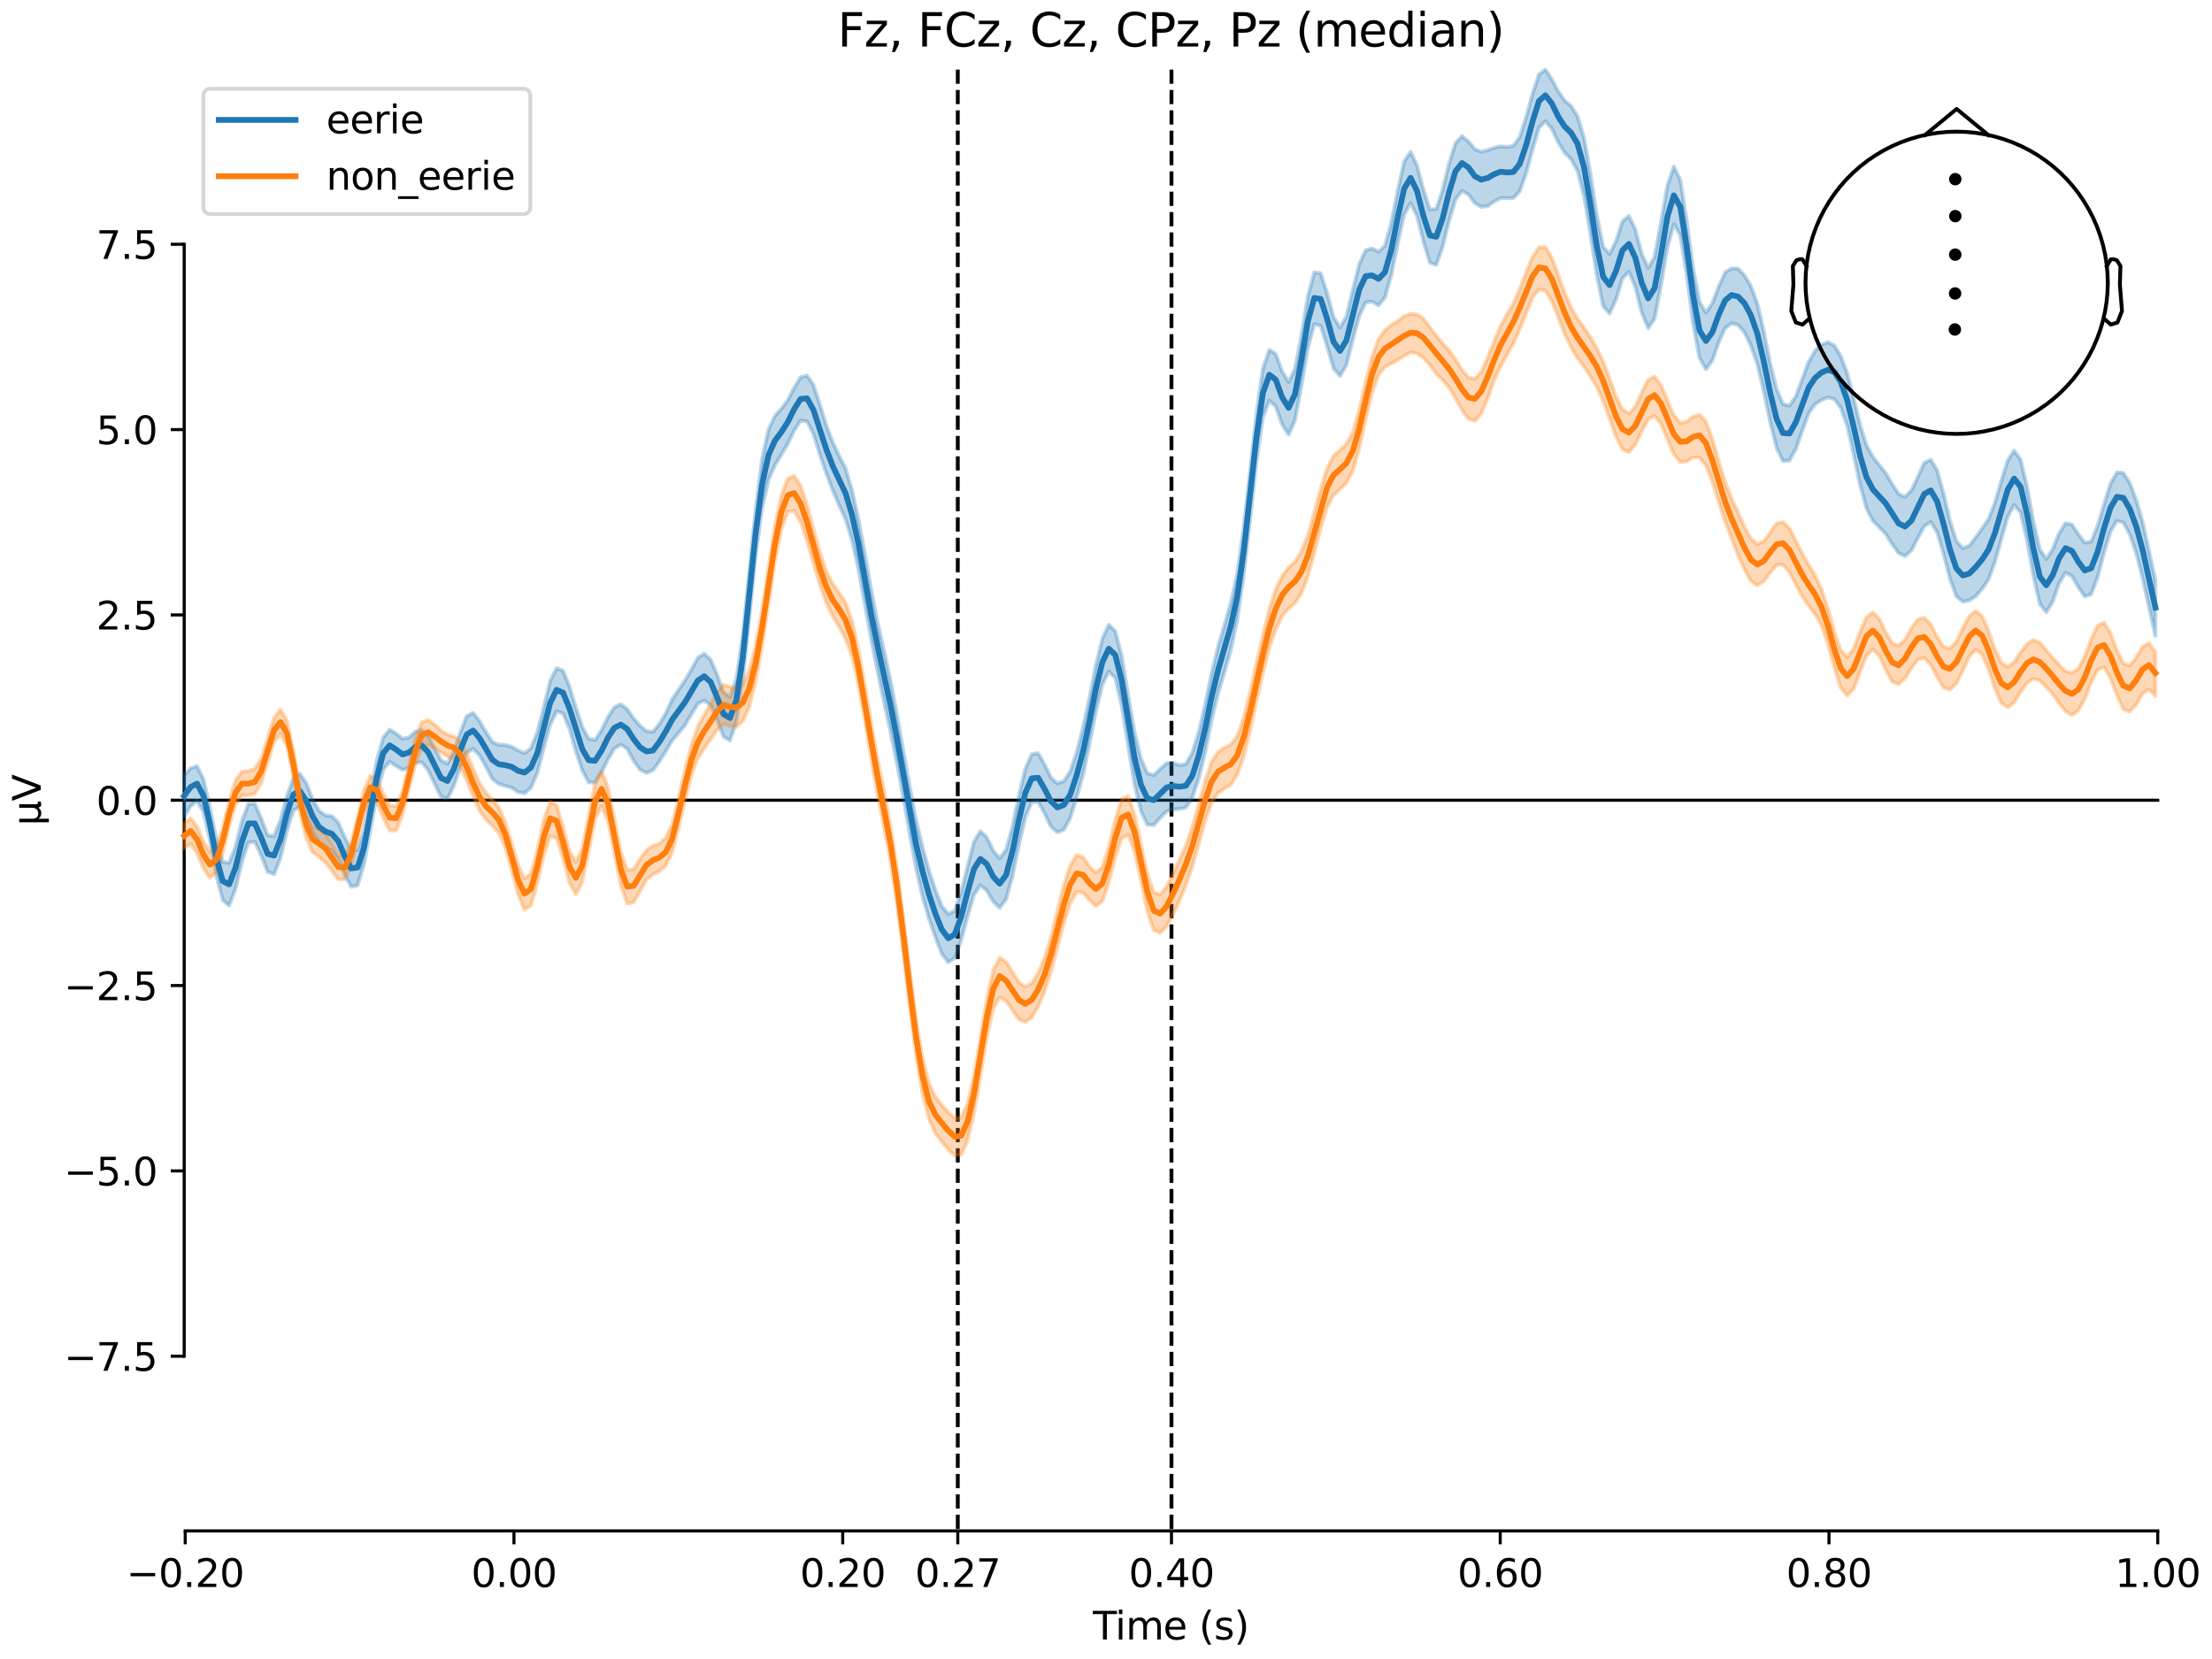 <?xml version="1.0" encoding="utf-8" standalone="no"?>
<!DOCTYPE svg PUBLIC "-//W3C//DTD SVG 1.1//EN"
  "http://www.w3.org/Graphics/SVG/1.1/DTD/svg11.dtd">
<svg xmlns:xlink="http://www.w3.org/1999/xlink" width="576pt" height="432pt" viewBox="0 0 576 432" xmlns="http://www.w3.org/2000/svg" version="1.1">
 <defs>
  <style type="text/css">*{stroke-linejoin: round; stroke-linecap: butt}</style>
 </defs>
 <g id="figure_1">
  <g id="patch_1">
   <path d="M 0 432 
L 576 432 
L 576 0 
L 0 0 
z
" style="fill: #ffffff"/>
  </g>
  <g id="axes_1">
   <g id="patch_2">
    <path d="M 47.961 398.644 
L 561.867 398.644 
L 561.867 18.118 
L 47.961 18.118 
L 47.961 398.644 
z
" style="fill: none; opacity: 0"/>
   </g>
   <g id="patch_3">
    <path d="M 47.961 353.15 
L 47.961 63.612 
" style="fill: none; stroke: #000000; stroke-width: 0.8; stroke-linejoin: miter; stroke-linecap: square"/>
   </g>
   <g id="LineCollection_1">
    <path d="M 249.404 18.118 
L 249.404 398.644 
" clip-path="url(#p4b1107b9e9)" style="fill: none; stroke-dasharray: 3.7,1.6; stroke-dashoffset: 0; stroke: #000000"/>
    <path d="M 305.048 18.118 
L 305.048 398.644 
" clip-path="url(#p4b1107b9e9)" style="fill: none; stroke-dasharray: 3.7,1.6; stroke-dashoffset: 0; stroke: #000000"/>
   </g>
   <g id="matplotlib.axis_1">
    <g id="xtick_1">
     <g id="line2d_1">
      <defs>
       <path id="m3dbc99c4e4" d="M 0 0 
L 0 3.5 
" style="stroke: #000000; stroke-width: 0.8"/>
      </defs>
      <g>
       <use xlink:href="#m3dbc99c4e4" x="48.229" y="398.644" style="stroke: #000000; stroke-width: 0.8"/>
      </g>
     </g>
     <g id="text_1">
      <!-- −0.20 -->
      <g transform="translate(32.906 413.242) scale(0.1 -0.1)">
       <defs>
        <path id="DejaVuSans-2212" d="M 678 2272 
L 4684 2272 
L 4684 1741 
L 678 1741 
L 678 2272 
z
" transform="scale(0.016)"/>
        <path id="DejaVuSans-30" d="M 2034 4250 
Q 1547 4250 1301 3770 
Q 1056 3291 1056 2328 
Q 1056 1369 1301 889 
Q 1547 409 2034 409 
Q 2525 409 2770 889 
Q 3016 1369 3016 2328 
Q 3016 3291 2770 3770 
Q 2525 4250 2034 4250 
z
M 2034 4750 
Q 2819 4750 3233 4129 
Q 3647 3509 3647 2328 
Q 3647 1150 3233 529 
Q 2819 -91 2034 -91 
Q 1250 -91 836 529 
Q 422 1150 422 2328 
Q 422 3509 836 4129 
Q 1250 4750 2034 4750 
z
" transform="scale(0.016)"/>
        <path id="DejaVuSans-2e" d="M 684 794 
L 1344 794 
L 1344 0 
L 684 0 
L 684 794 
z
" transform="scale(0.016)"/>
        <path id="DejaVuSans-32" d="M 1228 531 
L 3431 531 
L 3431 0 
L 469 0 
L 469 531 
Q 828 903 1448 1529 
Q 2069 2156 2228 2338 
Q 2531 2678 2651 2914 
Q 2772 3150 2772 3378 
Q 2772 3750 2511 3984 
Q 2250 4219 1831 4219 
Q 1534 4219 1204 4116 
Q 875 4013 500 3803 
L 500 4441 
Q 881 4594 1212 4672 
Q 1544 4750 1819 4750 
Q 2544 4750 2975 4387 
Q 3406 4025 3406 3419 
Q 3406 3131 3298 2873 
Q 3191 2616 2906 2266 
Q 2828 2175 2409 1742 
Q 1991 1309 1228 531 
z
" transform="scale(0.016)"/>
       </defs>
       <use xlink:href="#DejaVuSans-2212"/>
       <use xlink:href="#DejaVuSans-30" transform="translate(83.789 0)"/>
       <use xlink:href="#DejaVuSans-2e" transform="translate(147.412 0)"/>
       <use xlink:href="#DejaVuSans-32" transform="translate(179.199 0)"/>
       <use xlink:href="#DejaVuSans-30" transform="translate(242.822 0)"/>
      </g>
     </g>
    </g>
    <g id="xtick_2">
     <g id="line2d_2">
      <g>
       <use xlink:href="#m3dbc99c4e4" x="133.835" y="398.644" style="stroke: #000000; stroke-width: 0.8"/>
      </g>
     </g>
     <g id="text_2">
      <!-- 0.00 -->
      <g transform="translate(122.702 413.242) scale(0.1 -0.1)">
       <use xlink:href="#DejaVuSans-30"/>
       <use xlink:href="#DejaVuSans-2e" transform="translate(63.623 0)"/>
       <use xlink:href="#DejaVuSans-30" transform="translate(95.41 0)"/>
       <use xlink:href="#DejaVuSans-30" transform="translate(159.033 0)"/>
      </g>
     </g>
    </g>
    <g id="xtick_3">
     <g id="line2d_3">
      <g>
       <use xlink:href="#m3dbc99c4e4" x="219.441" y="398.644" style="stroke: #000000; stroke-width: 0.8"/>
      </g>
     </g>
     <g id="text_3">
      <!-- 0.20 -->
      <g transform="translate(208.309 413.242) scale(0.1 -0.1)">
       <use xlink:href="#DejaVuSans-30"/>
       <use xlink:href="#DejaVuSans-2e" transform="translate(63.623 0)"/>
       <use xlink:href="#DejaVuSans-32" transform="translate(95.41 0)"/>
       <use xlink:href="#DejaVuSans-30" transform="translate(159.033 0)"/>
      </g>
     </g>
    </g>
    <g id="xtick_4">
     <g id="line2d_4">
      <g>
       <use xlink:href="#m3dbc99c4e4" x="249.404" y="398.644" style="stroke: #000000; stroke-width: 0.8"/>
      </g>
     </g>
     <g id="text_4">
      <!-- 0.27 -->
      <g transform="translate(238.271 413.242) scale(0.1 -0.1)">
       <defs>
        <path id="DejaVuSans-37" d="M 525 4666 
L 3525 4666 
L 3525 4397 
L 1831 0 
L 1172 0 
L 2766 4134 
L 525 4134 
L 525 4666 
z
" transform="scale(0.016)"/>
       </defs>
       <use xlink:href="#DejaVuSans-30"/>
       <use xlink:href="#DejaVuSans-2e" transform="translate(63.623 0)"/>
       <use xlink:href="#DejaVuSans-32" transform="translate(95.41 0)"/>
       <use xlink:href="#DejaVuSans-37" transform="translate(159.033 0)"/>
      </g>
     </g>
    </g>
    <g id="xtick_5">
     <g id="line2d_5">
      <g>
       <use xlink:href="#m3dbc99c4e4" x="305.048" y="398.644" style="stroke: #000000; stroke-width: 0.8"/>
      </g>
     </g>
     <g id="text_5">
      <!-- 0.40 -->
      <g transform="translate(293.915 413.242) scale(0.1 -0.1)">
       <defs>
        <path id="DejaVuSans-34" d="M 2419 4116 
L 825 1625 
L 2419 1625 
L 2419 4116 
z
M 2253 4666 
L 3047 4666 
L 3047 1625 
L 3713 1625 
L 3713 1100 
L 3047 1100 
L 3047 0 
L 2419 0 
L 2419 1100 
L 313 1100 
L 313 1709 
L 2253 4666 
z
" transform="scale(0.016)"/>
       </defs>
       <use xlink:href="#DejaVuSans-30"/>
       <use xlink:href="#DejaVuSans-2e" transform="translate(63.623 0)"/>
       <use xlink:href="#DejaVuSans-34" transform="translate(95.41 0)"/>
       <use xlink:href="#DejaVuSans-30" transform="translate(159.033 0)"/>
      </g>
     </g>
    </g>
    <g id="xtick_6">
     <g id="line2d_6">
      <g>
       <use xlink:href="#m3dbc99c4e4" x="390.654" y="398.644" style="stroke: #000000; stroke-width: 0.8"/>
      </g>
     </g>
     <g id="text_6">
      <!-- 0.60 -->
      <g transform="translate(379.521 413.242) scale(0.1 -0.1)">
       <defs>
        <path id="DejaVuSans-36" d="M 2113 2584 
Q 1688 2584 1439 2293 
Q 1191 2003 1191 1497 
Q 1191 994 1439 701 
Q 1688 409 2113 409 
Q 2538 409 2786 701 
Q 3034 994 3034 1497 
Q 3034 2003 2786 2293 
Q 2538 2584 2113 2584 
z
M 3366 4563 
L 3366 3988 
Q 3128 4100 2886 4159 
Q 2644 4219 2406 4219 
Q 1781 4219 1451 3797 
Q 1122 3375 1075 2522 
Q 1259 2794 1537 2939 
Q 1816 3084 2150 3084 
Q 2853 3084 3261 2657 
Q 3669 2231 3669 1497 
Q 3669 778 3244 343 
Q 2819 -91 2113 -91 
Q 1303 -91 875 529 
Q 447 1150 447 2328 
Q 447 3434 972 4092 
Q 1497 4750 2381 4750 
Q 2619 4750 2861 4703 
Q 3103 4656 3366 4563 
z
" transform="scale(0.016)"/>
       </defs>
       <use xlink:href="#DejaVuSans-30"/>
       <use xlink:href="#DejaVuSans-2e" transform="translate(63.623 0)"/>
       <use xlink:href="#DejaVuSans-36" transform="translate(95.41 0)"/>
       <use xlink:href="#DejaVuSans-30" transform="translate(159.033 0)"/>
      </g>
     </g>
    </g>
    <g id="xtick_7">
     <g id="line2d_7">
      <g>
       <use xlink:href="#m3dbc99c4e4" x="476.261" y="398.644" style="stroke: #000000; stroke-width: 0.8"/>
      </g>
     </g>
     <g id="text_7">
      <!-- 0.80 -->
      <g transform="translate(465.128 413.242) scale(0.1 -0.1)">
       <defs>
        <path id="DejaVuSans-38" d="M 2034 2216 
Q 1584 2216 1326 1975 
Q 1069 1734 1069 1313 
Q 1069 891 1326 650 
Q 1584 409 2034 409 
Q 2484 409 2743 651 
Q 3003 894 3003 1313 
Q 3003 1734 2745 1975 
Q 2488 2216 2034 2216 
z
M 1403 2484 
Q 997 2584 770 2862 
Q 544 3141 544 3541 
Q 544 4100 942 4425 
Q 1341 4750 2034 4750 
Q 2731 4750 3128 4425 
Q 3525 4100 3525 3541 
Q 3525 3141 3298 2862 
Q 3072 2584 2669 2484 
Q 3125 2378 3379 2068 
Q 3634 1759 3634 1313 
Q 3634 634 3220 271 
Q 2806 -91 2034 -91 
Q 1263 -91 848 271 
Q 434 634 434 1313 
Q 434 1759 690 2068 
Q 947 2378 1403 2484 
z
M 1172 3481 
Q 1172 3119 1398 2916 
Q 1625 2713 2034 2713 
Q 2441 2713 2670 2916 
Q 2900 3119 2900 3481 
Q 2900 3844 2670 4047 
Q 2441 4250 2034 4250 
Q 1625 4250 1398 4047 
Q 1172 3844 1172 3481 
z
" transform="scale(0.016)"/>
       </defs>
       <use xlink:href="#DejaVuSans-30"/>
       <use xlink:href="#DejaVuSans-2e" transform="translate(63.623 0)"/>
       <use xlink:href="#DejaVuSans-38" transform="translate(95.41 0)"/>
       <use xlink:href="#DejaVuSans-30" transform="translate(159.033 0)"/>
      </g>
     </g>
    </g>
    <g id="xtick_8">
     <g id="line2d_8">
      <g>
       <use xlink:href="#m3dbc99c4e4" x="561.867" y="398.644" style="stroke: #000000; stroke-width: 0.8"/>
      </g>
     </g>
     <g id="text_8">
      <!-- 1.00 -->
      <g transform="translate(550.734 413.242) scale(0.1 -0.1)">
       <defs>
        <path id="DejaVuSans-31" d="M 794 531 
L 1825 531 
L 1825 4091 
L 703 3866 
L 703 4441 
L 1819 4666 
L 2450 4666 
L 2450 531 
L 3481 531 
L 3481 0 
L 794 0 
L 794 531 
z
" transform="scale(0.016)"/>
       </defs>
       <use xlink:href="#DejaVuSans-31"/>
       <use xlink:href="#DejaVuSans-2e" transform="translate(63.623 0)"/>
       <use xlink:href="#DejaVuSans-30" transform="translate(95.41 0)"/>
       <use xlink:href="#DejaVuSans-30" transform="translate(159.033 0)"/>
      </g>
     </g>
    </g>
    <g id="text_9">
     <!-- Time (s) -->
     <g transform="translate(284.585 426.92) scale(0.1 -0.1)">
      <defs>
       <path id="DejaVuSans-54" d="M -19 4666 
L 3928 4666 
L 3928 4134 
L 2272 4134 
L 2272 0 
L 1638 0 
L 1638 4134 
L -19 4134 
L -19 4666 
z
" transform="scale(0.016)"/>
       <path id="DejaVuSans-69" d="M 603 3500 
L 1178 3500 
L 1178 0 
L 603 0 
L 603 3500 
z
M 603 4863 
L 1178 4863 
L 1178 4134 
L 603 4134 
L 603 4863 
z
" transform="scale(0.016)"/>
       <path id="DejaVuSans-6d" d="M 3328 2828 
Q 3544 3216 3844 3400 
Q 4144 3584 4550 3584 
Q 5097 3584 5394 3201 
Q 5691 2819 5691 2113 
L 5691 0 
L 5113 0 
L 5113 2094 
Q 5113 2597 4934 2840 
Q 4756 3084 4391 3084 
Q 3944 3084 3684 2787 
Q 3425 2491 3425 1978 
L 3425 0 
L 2847 0 
L 2847 2094 
Q 2847 2600 2669 2842 
Q 2491 3084 2119 3084 
Q 1678 3084 1418 2786 
Q 1159 2488 1159 1978 
L 1159 0 
L 581 0 
L 581 3500 
L 1159 3500 
L 1159 2956 
Q 1356 3278 1631 3431 
Q 1906 3584 2284 3584 
Q 2666 3584 2933 3390 
Q 3200 3197 3328 2828 
z
" transform="scale(0.016)"/>
       <path id="DejaVuSans-65" d="M 3597 1894 
L 3597 1613 
L 953 1613 
Q 991 1019 1311 708 
Q 1631 397 2203 397 
Q 2534 397 2845 478 
Q 3156 559 3463 722 
L 3463 178 
Q 3153 47 2828 -22 
Q 2503 -91 2169 -91 
Q 1331 -91 842 396 
Q 353 884 353 1716 
Q 353 2575 817 3079 
Q 1281 3584 2069 3584 
Q 2775 3584 3186 3129 
Q 3597 2675 3597 1894 
z
M 3022 2063 
Q 3016 2534 2758 2815 
Q 2500 3097 2075 3097 
Q 1594 3097 1305 2825 
Q 1016 2553 972 2059 
L 3022 2063 
z
" transform="scale(0.016)"/>
       <path id="DejaVuSans-20" transform="scale(0.016)"/>
       <path id="DejaVuSans-28" d="M 1984 4856 
Q 1566 4138 1362 3434 
Q 1159 2731 1159 2009 
Q 1159 1288 1364 580 
Q 1569 -128 1984 -844 
L 1484 -844 
Q 1016 -109 783 600 
Q 550 1309 550 2009 
Q 550 2706 781 3412 
Q 1013 4119 1484 4856 
L 1984 4856 
z
" transform="scale(0.016)"/>
       <path id="DejaVuSans-73" d="M 2834 3397 
L 2834 2853 
Q 2591 2978 2328 3040 
Q 2066 3103 1784 3103 
Q 1356 3103 1142 2972 
Q 928 2841 928 2578 
Q 928 2378 1081 2264 
Q 1234 2150 1697 2047 
L 1894 2003 
Q 2506 1872 2764 1633 
Q 3022 1394 3022 966 
Q 3022 478 2636 193 
Q 2250 -91 1575 -91 
Q 1294 -91 989 -36 
Q 684 19 347 128 
L 347 722 
Q 666 556 975 473 
Q 1284 391 1588 391 
Q 1994 391 2212 530 
Q 2431 669 2431 922 
Q 2431 1156 2273 1281 
Q 2116 1406 1581 1522 
L 1381 1569 
Q 847 1681 609 1914 
Q 372 2147 372 2553 
Q 372 3047 722 3315 
Q 1072 3584 1716 3584 
Q 2034 3584 2315 3537 
Q 2597 3491 2834 3397 
z
" transform="scale(0.016)"/>
       <path id="DejaVuSans-29" d="M 513 4856 
L 1013 4856 
Q 1481 4119 1714 3412 
Q 1947 2706 1947 2009 
Q 1947 1309 1714 600 
Q 1481 -109 1013 -844 
L 513 -844 
Q 928 -128 1133 580 
Q 1338 1288 1338 2009 
Q 1338 2731 1133 3434 
Q 928 4138 513 4856 
z
" transform="scale(0.016)"/>
      </defs>
      <use xlink:href="#DejaVuSans-54"/>
      <use xlink:href="#DejaVuSans-69" transform="translate(57.959 0)"/>
      <use xlink:href="#DejaVuSans-6d" transform="translate(85.742 0)"/>
      <use xlink:href="#DejaVuSans-65" transform="translate(183.154 0)"/>
      <use xlink:href="#DejaVuSans-20" transform="translate(244.678 0)"/>
      <use xlink:href="#DejaVuSans-28" transform="translate(276.465 0)"/>
      <use xlink:href="#DejaVuSans-73" transform="translate(315.479 0)"/>
      <use xlink:href="#DejaVuSans-29" transform="translate(367.578 0)"/>
     </g>
    </g>
   </g>
   <g id="matplotlib.axis_2">
    <g id="ytick_1">
     <g id="line2d_9">
      <defs>
       <path id="mc547f6d603" d="M 0 0 
L -3.5 0 
" style="stroke: #000000; stroke-width: 0.8"/>
      </defs>
      <g>
       <use xlink:href="#mc547f6d603" x="47.961" y="353.15" style="stroke: #000000; stroke-width: 0.8"/>
      </g>
     </g>
     <g id="text_10">
      <!-- −7.5 -->
      <g transform="translate(16.678 356.949) scale(0.1 -0.1)">
       <defs>
        <path id="DejaVuSans-35" d="M 691 4666 
L 3169 4666 
L 3169 4134 
L 1269 4134 
L 1269 2991 
Q 1406 3038 1543 3061 
Q 1681 3084 1819 3084 
Q 2600 3084 3056 2656 
Q 3513 2228 3513 1497 
Q 3513 744 3044 326 
Q 2575 -91 1722 -91 
Q 1428 -91 1123 -41 
Q 819 9 494 109 
L 494 744 
Q 775 591 1075 516 
Q 1375 441 1709 441 
Q 2250 441 2565 725 
Q 2881 1009 2881 1497 
Q 2881 1984 2565 2268 
Q 2250 2553 1709 2553 
Q 1456 2553 1204 2497 
Q 953 2441 691 2322 
L 691 4666 
z
" transform="scale(0.016)"/>
       </defs>
       <use xlink:href="#DejaVuSans-2212"/>
       <use xlink:href="#DejaVuSans-37" transform="translate(83.789 0)"/>
       <use xlink:href="#DejaVuSans-2e" transform="translate(147.412 0)"/>
       <use xlink:href="#DejaVuSans-35" transform="translate(179.199 0)"/>
      </g>
     </g>
    </g>
    <g id="ytick_2">
     <g id="line2d_10">
      <g>
       <use xlink:href="#mc547f6d603" x="47.961" y="304.894" style="stroke: #000000; stroke-width: 0.8"/>
      </g>
     </g>
     <g id="text_11">
      <!-- −5.0 -->
      <g transform="translate(16.678 308.693) scale(0.1 -0.1)">
       <use xlink:href="#DejaVuSans-2212"/>
       <use xlink:href="#DejaVuSans-35" transform="translate(83.789 0)"/>
       <use xlink:href="#DejaVuSans-2e" transform="translate(147.412 0)"/>
       <use xlink:href="#DejaVuSans-30" transform="translate(179.199 0)"/>
      </g>
     </g>
    </g>
    <g id="ytick_3">
     <g id="line2d_11">
      <g>
       <use xlink:href="#mc547f6d603" x="47.961" y="256.637" style="stroke: #000000; stroke-width: 0.8"/>
      </g>
     </g>
     <g id="text_12">
      <!-- −2.5 -->
      <g transform="translate(16.678 260.437) scale(0.1 -0.1)">
       <use xlink:href="#DejaVuSans-2212"/>
       <use xlink:href="#DejaVuSans-32" transform="translate(83.789 0)"/>
       <use xlink:href="#DejaVuSans-2e" transform="translate(147.412 0)"/>
       <use xlink:href="#DejaVuSans-35" transform="translate(179.199 0)"/>
      </g>
     </g>
    </g>
    <g id="ytick_4">
     <g id="line2d_12">
      <g>
       <use xlink:href="#mc547f6d603" x="47.961" y="208.381" style="stroke: #000000; stroke-width: 0.8"/>
      </g>
     </g>
     <g id="text_13">
      <!-- 0.0 -->
      <g transform="translate(25.058 212.18) scale(0.1 -0.1)">
       <use xlink:href="#DejaVuSans-30"/>
       <use xlink:href="#DejaVuSans-2e" transform="translate(63.623 0)"/>
       <use xlink:href="#DejaVuSans-30" transform="translate(95.41 0)"/>
      </g>
     </g>
    </g>
    <g id="ytick_5">
     <g id="line2d_13">
      <g>
       <use xlink:href="#mc547f6d603" x="47.961" y="160.125" style="stroke: #000000; stroke-width: 0.8"/>
      </g>
     </g>
     <g id="text_14">
      <!-- 2.5 -->
      <g transform="translate(25.058 163.924) scale(0.1 -0.1)">
       <use xlink:href="#DejaVuSans-32"/>
       <use xlink:href="#DejaVuSans-2e" transform="translate(63.623 0)"/>
       <use xlink:href="#DejaVuSans-35" transform="translate(95.41 0)"/>
      </g>
     </g>
    </g>
    <g id="ytick_6">
     <g id="line2d_14">
      <g>
       <use xlink:href="#mc547f6d603" x="47.961" y="111.868" style="stroke: #000000; stroke-width: 0.8"/>
      </g>
     </g>
     <g id="text_15">
      <!-- 5.0 -->
      <g transform="translate(25.058 115.667) scale(0.1 -0.1)">
       <use xlink:href="#DejaVuSans-35"/>
       <use xlink:href="#DejaVuSans-2e" transform="translate(63.623 0)"/>
       <use xlink:href="#DejaVuSans-30" transform="translate(95.41 0)"/>
      </g>
     </g>
    </g>
    <g id="ytick_7">
     <g id="line2d_15">
      <g>
       <use xlink:href="#mc547f6d603" x="47.961" y="63.612" style="stroke: #000000; stroke-width: 0.8"/>
      </g>
     </g>
     <g id="text_16">
      <!-- 7.5 -->
      <g transform="translate(25.058 67.411) scale(0.1 -0.1)">
       <use xlink:href="#DejaVuSans-37"/>
       <use xlink:href="#DejaVuSans-2e" transform="translate(63.623 0)"/>
       <use xlink:href="#DejaVuSans-35" transform="translate(95.41 0)"/>
      </g>
     </g>
    </g>
    <g id="text_17">
     <!-- µV -->
     <g transform="translate(10.599 214.982) rotate(-90) scale(0.1 -0.1)">
      <defs>
       <path id="DejaVuSans-b5" d="M 544 -1331 
L 544 3500 
L 1119 3500 
L 1119 1325 
Q 1119 872 1334 640 
Q 1550 409 1972 409 
Q 2434 409 2667 671 
Q 2900 934 2900 1459 
L 2900 3500 
L 3475 3500 
L 3475 806 
Q 3475 619 3529 530 
Q 3584 441 3700 441 
Q 3728 441 3778 458 
Q 3828 475 3916 513 
L 3916 50 
Q 3788 -22 3673 -56 
Q 3559 -91 3450 -91 
Q 3234 -91 3106 31 
Q 2978 153 2931 403 
Q 2775 156 2548 32 
Q 2322 -91 2016 -91 
Q 1697 -91 1473 31 
Q 1250 153 1119 397 
L 1119 -1331 
L 544 -1331 
z
" transform="scale(0.016)"/>
       <path id="DejaVuSans-56" d="M 1831 0 
L 50 4666 
L 709 4666 
L 2188 738 
L 3669 4666 
L 4325 4666 
L 2547 0 
L 1831 0 
z
" transform="scale(0.016)"/>
      </defs>
      <use xlink:href="#DejaVuSans-b5"/>
      <use xlink:href="#DejaVuSans-56" transform="translate(63.623 0)"/>
     </g>
    </g>
   </g>
   <g id="patch_4">
    <path d="M 48.229 398.644 
L 561.867 398.644 
" style="fill: none; stroke: #000000; stroke-width: 0.8; stroke-linejoin: miter; stroke-linecap: square"/>
   </g>
   <g id="patch_5">
    <path d="M 47.961 208.381 
L 561.867 208.381 
" style="fill: none; stroke: #000000; stroke-width: 0.8; stroke-linejoin: miter; stroke-linecap: square"/>
   </g>
   <g id="text_18">
    <!-- Fz, FCz, Cz, CPz, Pz (median) -->
    <g transform="translate(218.127 12.118) scale(0.12 -0.12)">
     <defs>
      <path id="DejaVuSans-46" d="M 628 4666 
L 3309 4666 
L 3309 4134 
L 1259 4134 
L 1259 2759 
L 3109 2759 
L 3109 2228 
L 1259 2228 
L 1259 0 
L 628 0 
L 628 4666 
z
" transform="scale(0.016)"/>
      <path id="DejaVuSans-7a" d="M 353 3500 
L 3084 3500 
L 3084 2975 
L 922 459 
L 3084 459 
L 3084 0 
L 275 0 
L 275 525 
L 2438 3041 
L 353 3041 
L 353 3500 
z
" transform="scale(0.016)"/>
      <path id="DejaVuSans-2c" d="M 750 794 
L 1409 794 
L 1409 256 
L 897 -744 
L 494 -744 
L 750 256 
L 750 794 
z
" transform="scale(0.016)"/>
      <path id="DejaVuSans-43" d="M 4122 4306 
L 4122 3641 
Q 3803 3938 3442 4084 
Q 3081 4231 2675 4231 
Q 1875 4231 1450 3742 
Q 1025 3253 1025 2328 
Q 1025 1406 1450 917 
Q 1875 428 2675 428 
Q 3081 428 3442 575 
Q 3803 722 4122 1019 
L 4122 359 
Q 3791 134 3420 21 
Q 3050 -91 2638 -91 
Q 1578 -91 968 557 
Q 359 1206 359 2328 
Q 359 3453 968 4101 
Q 1578 4750 2638 4750 
Q 3056 4750 3426 4639 
Q 3797 4528 4122 4306 
z
" transform="scale(0.016)"/>
      <path id="DejaVuSans-50" d="M 1259 4147 
L 1259 2394 
L 2053 2394 
Q 2494 2394 2734 2622 
Q 2975 2850 2975 3272 
Q 2975 3691 2734 3919 
Q 2494 4147 2053 4147 
L 1259 4147 
z
M 628 4666 
L 2053 4666 
Q 2838 4666 3239 4311 
Q 3641 3956 3641 3272 
Q 3641 2581 3239 2228 
Q 2838 1875 2053 1875 
L 1259 1875 
L 1259 0 
L 628 0 
L 628 4666 
z
" transform="scale(0.016)"/>
      <path id="DejaVuSans-64" d="M 2906 2969 
L 2906 4863 
L 3481 4863 
L 3481 0 
L 2906 0 
L 2906 525 
Q 2725 213 2448 61 
Q 2172 -91 1784 -91 
Q 1150 -91 751 415 
Q 353 922 353 1747 
Q 353 2572 751 3078 
Q 1150 3584 1784 3584 
Q 2172 3584 2448 3432 
Q 2725 3281 2906 2969 
z
M 947 1747 
Q 947 1113 1208 752 
Q 1469 391 1925 391 
Q 2381 391 2643 752 
Q 2906 1113 2906 1747 
Q 2906 2381 2643 2742 
Q 2381 3103 1925 3103 
Q 1469 3103 1208 2742 
Q 947 2381 947 1747 
z
" transform="scale(0.016)"/>
      <path id="DejaVuSans-61" d="M 2194 1759 
Q 1497 1759 1228 1600 
Q 959 1441 959 1056 
Q 959 750 1161 570 
Q 1363 391 1709 391 
Q 2188 391 2477 730 
Q 2766 1069 2766 1631 
L 2766 1759 
L 2194 1759 
z
M 3341 1997 
L 3341 0 
L 2766 0 
L 2766 531 
Q 2569 213 2275 61 
Q 1981 -91 1556 -91 
Q 1019 -91 701 211 
Q 384 513 384 1019 
Q 384 1609 779 1909 
Q 1175 2209 1959 2209 
L 2766 2209 
L 2766 2266 
Q 2766 2663 2505 2880 
Q 2244 3097 1772 3097 
Q 1472 3097 1187 3025 
Q 903 2953 641 2809 
L 641 3341 
Q 956 3463 1253 3523 
Q 1550 3584 1831 3584 
Q 2591 3584 2966 3190 
Q 3341 2797 3341 1997 
z
" transform="scale(0.016)"/>
      <path id="DejaVuSans-6e" d="M 3513 2113 
L 3513 0 
L 2938 0 
L 2938 2094 
Q 2938 2591 2744 2837 
Q 2550 3084 2163 3084 
Q 1697 3084 1428 2787 
Q 1159 2491 1159 1978 
L 1159 0 
L 581 0 
L 581 3500 
L 1159 3500 
L 1159 2956 
Q 1366 3272 1645 3428 
Q 1925 3584 2291 3584 
Q 2894 3584 3203 3211 
Q 3513 2838 3513 2113 
z
" transform="scale(0.016)"/>
     </defs>
     <use xlink:href="#DejaVuSans-46"/>
     <use xlink:href="#DejaVuSans-7a" transform="translate(57.52 0)"/>
     <use xlink:href="#DejaVuSans-2c" transform="translate(110.01 0)"/>
     <use xlink:href="#DejaVuSans-20" transform="translate(141.797 0)"/>
     <use xlink:href="#DejaVuSans-46" transform="translate(173.584 0)"/>
     <use xlink:href="#DejaVuSans-43" transform="translate(231.104 0)"/>
     <use xlink:href="#DejaVuSans-7a" transform="translate(300.928 0)"/>
     <use xlink:href="#DejaVuSans-2c" transform="translate(353.418 0)"/>
     <use xlink:href="#DejaVuSans-20" transform="translate(385.205 0)"/>
     <use xlink:href="#DejaVuSans-43" transform="translate(416.992 0)"/>
     <use xlink:href="#DejaVuSans-7a" transform="translate(486.816 0)"/>
     <use xlink:href="#DejaVuSans-2c" transform="translate(539.307 0)"/>
     <use xlink:href="#DejaVuSans-20" transform="translate(571.094 0)"/>
     <use xlink:href="#DejaVuSans-43" transform="translate(602.881 0)"/>
     <use xlink:href="#DejaVuSans-50" transform="translate(672.705 0)"/>
     <use xlink:href="#DejaVuSans-7a" transform="translate(733.008 0)"/>
     <use xlink:href="#DejaVuSans-2c" transform="translate(785.498 0)"/>
     <use xlink:href="#DejaVuSans-20" transform="translate(817.285 0)"/>
     <use xlink:href="#DejaVuSans-50" transform="translate(849.072 0)"/>
     <use xlink:href="#DejaVuSans-7a" transform="translate(909.375 0)"/>
     <use xlink:href="#DejaVuSans-20" transform="translate(961.865 0)"/>
     <use xlink:href="#DejaVuSans-28" transform="translate(993.652 0)"/>
     <use xlink:href="#DejaVuSans-6d" transform="translate(1032.666 0)"/>
     <use xlink:href="#DejaVuSans-65" transform="translate(1130.078 0)"/>
     <use xlink:href="#DejaVuSans-64" transform="translate(1191.602 0)"/>
     <use xlink:href="#DejaVuSans-69" transform="translate(1255.078 0)"/>
     <use xlink:href="#DejaVuSans-61" transform="translate(1282.861 0)"/>
     <use xlink:href="#DejaVuSans-6e" transform="translate(1344.141 0)"/>
     <use xlink:href="#DejaVuSans-29" transform="translate(1407.52 0)"/>
    </g>
   </g>
   <g id="legend_1">
    <g id="patch_6">
     <path d="M 54.961 55.753 
L 136.103 55.753 
Q 138.103 55.753 138.103 53.753 
L 138.103 25.118 
Q 138.103 23.118 136.103 23.118 
L 54.961 23.118 
Q 52.961 23.118 52.961 25.118 
L 52.961 53.753 
Q 52.961 55.753 54.961 55.753 
z
" style="fill: #ffffff; opacity: 0.8; stroke: #cccccc; stroke-linejoin: miter"/>
    </g>
    <g id="line2d_16">
     <path d="M 56.961 31.217 
L 66.961 31.217 
L 76.961 31.217 
" style="fill: none; stroke: #1f77b4; stroke-width: 1.5; stroke-linecap: square"/>
    </g>
    <g id="text_19">
     <!-- eerie -->
     <g transform="translate(84.961 34.717) scale(0.1 -0.1)">
      <defs>
       <path id="DejaVuSans-72" d="M 2631 2963 
Q 2534 3019 2420 3045 
Q 2306 3072 2169 3072 
Q 1681 3072 1420 2755 
Q 1159 2438 1159 1844 
L 1159 0 
L 581 0 
L 581 3500 
L 1159 3500 
L 1159 2956 
Q 1341 3275 1631 3429 
Q 1922 3584 2338 3584 
Q 2397 3584 2469 3576 
Q 2541 3569 2628 3553 
L 2631 2963 
z
" transform="scale(0.016)"/>
      </defs>
      <use xlink:href="#DejaVuSans-65"/>
      <use xlink:href="#DejaVuSans-65" transform="translate(61.523 0)"/>
      <use xlink:href="#DejaVuSans-72" transform="translate(123.047 0)"/>
      <use xlink:href="#DejaVuSans-69" transform="translate(164.16 0)"/>
      <use xlink:href="#DejaVuSans-65" transform="translate(191.943 0)"/>
     </g>
    </g>
    <g id="line2d_17">
     <path d="M 56.961 45.895 
L 66.961 45.895 
L 76.961 45.895 
" style="fill: none; stroke: #ff7f0e; stroke-width: 1.5; stroke-linecap: square"/>
    </g>
    <g id="text_20">
     <!-- non_eerie -->
     <g transform="translate(84.961 49.395) scale(0.1 -0.1)">
      <defs>
       <path id="DejaVuSans-6f" d="M 1959 3097 
Q 1497 3097 1228 2736 
Q 959 2375 959 1747 
Q 959 1119 1226 758 
Q 1494 397 1959 397 
Q 2419 397 2687 759 
Q 2956 1122 2956 1747 
Q 2956 2369 2687 2733 
Q 2419 3097 1959 3097 
z
M 1959 3584 
Q 2709 3584 3137 3096 
Q 3566 2609 3566 1747 
Q 3566 888 3137 398 
Q 2709 -91 1959 -91 
Q 1206 -91 779 398 
Q 353 888 353 1747 
Q 353 2609 779 3096 
Q 1206 3584 1959 3584 
z
" transform="scale(0.016)"/>
       <path id="DejaVuSans-5f" d="M 3263 -1063 
L 3263 -1509 
L -63 -1509 
L -63 -1063 
L 3263 -1063 
z
" transform="scale(0.016)"/>
      </defs>
      <use xlink:href="#DejaVuSans-6e"/>
      <use xlink:href="#DejaVuSans-6f" transform="translate(63.379 0)"/>
      <use xlink:href="#DejaVuSans-6e" transform="translate(124.561 0)"/>
      <use xlink:href="#DejaVuSans-5f" transform="translate(187.939 0)"/>
      <use xlink:href="#DejaVuSans-65" transform="translate(237.939 0)"/>
      <use xlink:href="#DejaVuSans-65" transform="translate(299.463 0)"/>
      <use xlink:href="#DejaVuSans-72" transform="translate(360.986 0)"/>
      <use xlink:href="#DejaVuSans-69" transform="translate(402.1 0)"/>
      <use xlink:href="#DejaVuSans-65" transform="translate(429.883 0)"/>
     </g>
    </g>
   </g>
   <g id="FillBetweenPolyCollection_1">
    <defs>
     <path id="m7eb5583218" d="M 47.961 -230.16 
L 47.961 -219.375 
L 49.633 -222.077 
L 51.305 -223.428 
L 52.977 -220.613 
L 54.649 -213.4 
L 56.321 -204.094 
L 57.993 -197.63 
L 59.665 -196.187 
L 61.337 -200.571 
L 63.009 -207.61 
L 64.681 -212.588 
L 66.353 -212.797 
L 68.025 -209.22 
L 69.697 -204.975 
L 71.369 -204.372 
L 73.041 -208.581 
L 74.713 -215.651 
L 76.385 -220.952 
L 78.057 -221.924 
L 79.729 -219.225 
L 81.401 -215.321 
L 83.073 -212.612 
L 84.745 -211.426 
L 86.417 -210.458 
L 88.089 -208.172 
L 89.761 -204.161 
L 91.433 -201.09 
L 93.105 -201.419 
L 94.777 -206.94 
L 96.449 -215.795 
L 98.121 -225.031 
L 99.793 -231.615 
L 101.465 -233.639 
L 103.137 -232.56 
L 104.809 -231.527 
L 106.481 -232.038 
L 108.153 -233.334 
L 109.825 -233.517 
L 111.497 -231.398 
L 113.169 -227.926 
L 114.841 -224.561 
L 116.513 -224.004 
L 118.185 -227.355 
L 119.857 -232.197 
L 121.529 -235.999 
L 123.201 -237 
L 124.873 -235.279 
L 126.545 -232.329 
L 128.217 -229.166 
L 129.889 -227.866 
L 131.561 -227.364 
L 133.233 -226.878 
L 134.905 -225.759 
L 136.577 -225.431 
L 138.249 -226.895 
L 139.921 -230.7 
L 141.593 -237.255 
L 143.265 -243.21 
L 144.937 -246.781 
L 146.609 -246.236 
L 148.281 -242.309 
L 149.953 -236.397 
L 151.625 -231.317 
L 153.297 -228.282 
L 154.969 -228.247 
L 156.641 -230.912 
L 158.313 -234.286 
L 159.985 -237.091 
L 161.657 -238.105 
L 163.329 -237.01 
L 165.001 -233.844 
L 166.673 -231.578 
L 168.345 -230.736 
L 170.017 -231.401 
L 171.689 -233.734 
L 173.361 -236.341 
L 175.033 -239.16 
L 176.705 -241.113 
L 178.377 -243.189 
L 180.049 -246.019 
L 181.721 -248.752 
L 183.393 -249.611 
L 185.065 -248.342 
L 186.737 -244.512 
L 188.409 -240.172 
L 190.081 -239.168 
L 191.753 -244.064 
L 193.425 -254.992 
L 195.097 -270.959 
L 196.769 -287.384 
L 198.441 -299.5 
L 200.113 -307.029 
L 201.785 -310.812 
L 203.457 -313.62 
L 205.129 -316.395 
L 206.801 -319.864 
L 208.473 -322.463 
L 210.145 -322.272 
L 211.817 -319.007 
L 213.489 -313.652 
L 215.161 -308.692 
L 216.833 -304.321 
L 218.505 -300.475 
L 220.177 -296.79 
L 221.849 -291.367 
L 223.521 -283.877 
L 225.193 -274.766 
L 226.865 -265.456 
L 228.537 -257.183 
L 230.209 -249.179 
L 231.881 -241.515 
L 233.553 -233.277 
L 235.225 -224.3 
L 236.897 -214.873 
L 238.569 -205.77 
L 240.241 -198.549 
L 241.913 -192.732 
L 243.585 -187.928 
L 245.257 -183.592 
L 246.929 -181.45 
L 248.601 -182.513 
L 250.273 -187.159 
L 251.945 -193.356 
L 253.617 -199.004 
L 255.289 -201.472 
L 256.961 -200.073 
L 258.633 -197.235 
L 260.305 -195.6 
L 261.977 -197.815 
L 263.649 -203.899 
L 265.321 -211.964 
L 266.993 -219.171 
L 268.665 -223.114 
L 270.337 -223.212 
L 272.009 -220.148 
L 273.681 -216.726 
L 275.353 -215.279 
L 277.025 -215.914 
L 278.697 -219.028 
L 280.369 -224.369 
L 282.041 -230.335 
L 283.713 -238.321 
L 285.385 -246.771 
L 287.057 -253.736 
L 288.729 -257.125 
L 290.401 -255.492 
L 292.073 -248.368 
L 293.745 -237.954 
L 295.417 -227.869 
L 297.089 -220.816 
L 298.761 -217.275 
L 300.433 -217.132 
L 302.105 -219.026 
L 303.777 -220.741 
L 305.449 -221.24 
L 307.121 -221.359 
L 308.793 -221.682 
L 310.465 -224.268 
L 312.137 -229.235 
L 313.809 -236.088 
L 315.481 -244.388 
L 317.153 -251.322 
L 318.825 -256.869 
L 320.497 -262.782 
L 322.169 -270.544 
L 323.841 -282.162 
L 325.513 -296.817 
L 327.185 -311.873 
L 328.857 -323.334 
L 330.529 -327.692 
L 332.201 -326.153 
L 333.873 -321.44 
L 335.545 -318.837 
L 337.217 -322.52 
L 338.889 -331.529 
L 340.561 -341.355 
L 342.233 -347.593 
L 343.905 -347.156 
L 345.577 -341.865 
L 347.249 -336.063 
L 348.921 -334.089 
L 350.593 -336.863 
L 352.265 -343.555 
L 353.937 -349.682 
L 355.609 -353.238 
L 357.281 -353.479 
L 358.953 -352.456 
L 360.625 -354.505 
L 362.297 -360.359 
L 363.969 -368.659 
L 365.641 -376.137 
L 367.313 -379.116 
L 368.985 -375.766 
L 370.657 -369.128 
L 372.329 -363.625 
L 374.001 -363.007 
L 375.673 -367.77 
L 377.345 -374.473 
L 379.017 -380.061 
L 380.689 -382.301 
L 382.361 -381.391 
L 384.033 -379.109 
L 385.705 -378.122 
L 387.377 -378.328 
L 389.049 -379.489 
L 390.721 -380.427 
L 392.393 -380.392 
L 394.065 -380.407 
L 395.737 -382.168 
L 397.409 -386.857 
L 399.081 -393.085 
L 400.753 -398.755 
L 402.425 -400.444 
L 404.097 -398.463 
L 405.769 -394.91 
L 407.441 -392.215 
L 409.113 -390.508 
L 410.785 -387.468 
L 412.457 -381.087 
L 414.129 -371.197 
L 415.801 -360.357 
L 417.473 -352.223 
L 419.145 -350.361 
L 420.817 -354.024 
L 422.489 -359.507 
L 424.161 -361.224 
L 425.833 -357.246 
L 427.505 -350.59 
L 429.177 -346.507 
L 430.849 -349.001 
L 432.521 -357.78 
L 434.193 -367.595 
L 435.865 -373.594 
L 437.537 -370.791 
L 439.209 -360.443 
L 440.881 -347.753 
L 442.553 -338.739 
L 444.225 -335.858 
L 445.897 -338.109 
L 447.569 -342.888 
L 449.241 -346.537 
L 450.913 -347.802 
L 452.585 -347.349 
L 454.257 -345.462 
L 455.929 -341.994 
L 457.601 -337.24 
L 459.273 -330.244 
L 460.945 -322.135 
L 462.617 -315.401 
L 464.289 -311.901 
L 465.961 -312.069 
L 467.633 -315.04 
L 469.305 -319.796 
L 470.977 -324.405 
L 472.649 -326.741 
L 474.321 -327.848 
L 475.993 -328.514 
L 477.665 -328.079 
L 479.337 -325.821 
L 481.009 -321.136 
L 482.681 -313.738 
L 484.353 -305.731 
L 486.025 -299.673 
L 487.697 -296.339 
L 489.369 -294.683 
L 491.041 -292.933 
L 492.713 -290.255 
L 494.385 -287.998 
L 496.057 -287.206 
L 497.729 -288.647 
L 499.401 -291.858 
L 501.073 -294.971 
L 502.745 -296.063 
L 504.417 -293.441 
L 506.089 -287.844 
L 507.761 -281.291 
L 509.433 -276.734 
L 511.105 -275.321 
L 512.777 -275.653 
L 514.449 -276.703 
L 516.121 -278.629 
L 517.793 -281.059 
L 519.465 -285.636 
L 521.137 -291.586 
L 522.809 -297.458 
L 524.481 -300.541 
L 526.153 -298.544 
L 527.825 -291.396 
L 529.497 -282.049 
L 531.169 -274.713 
L 532.841 -272.57 
L 534.513 -275.269 
L 536.185 -280.103 
L 537.857 -282.86 
L 539.529 -281.973 
L 541.201 -279.084 
L 542.873 -276.652 
L 544.545 -277.28 
L 546.217 -281.683 
L 547.889 -288.126 
L 549.561 -293.549 
L 551.233 -296.359 
L 552.905 -295.973 
L 554.577 -292.885 
L 556.249 -288.035 
L 557.921 -281.495 
L 559.593 -273.914 
L 561.265 -266.417 
L 561.265 -280.902 
L 561.265 -280.902 
L 559.593 -288.522 
L 557.921 -296.103 
L 556.249 -301.861 
L 554.577 -306.249 
L 552.905 -308.89 
L 551.233 -308.96 
L 549.561 -306.063 
L 547.889 -300.675 
L 546.217 -295.041 
L 544.545 -290.991 
L 542.873 -290.672 
L 541.201 -292.888 
L 539.529 -295.4 
L 537.857 -295.726 
L 536.185 -293.141 
L 534.513 -288.962 
L 532.841 -286.445 
L 531.169 -288.926 
L 529.497 -296.216 
L 527.825 -305.28 
L 526.153 -312.345 
L 524.481 -314.677 
L 522.809 -312.098 
L 521.137 -306.756 
L 519.465 -301.046 
L 517.793 -296.807 
L 516.121 -294.35 
L 514.449 -292.053 
L 512.777 -289.843 
L 511.105 -289.248 
L 509.433 -291.114 
L 507.761 -296.453 
L 506.089 -303.529 
L 504.417 -309.6 
L 502.745 -312.302 
L 501.073 -311.484 
L 499.401 -307.78 
L 497.729 -304.32 
L 496.057 -302.614 
L 494.385 -303.359 
L 492.713 -305.946 
L 491.041 -308.813 
L 489.369 -310.886 
L 487.697 -312.988 
L 486.025 -316.04 
L 484.353 -321.421 
L 482.681 -328.375 
L 481.009 -334.813 
L 479.337 -339.199 
L 477.665 -342.024 
L 475.993 -342.883 
L 474.321 -342.243 
L 472.649 -340.668 
L 470.977 -337.761 
L 469.305 -333.31 
L 467.633 -328.744 
L 465.961 -326.363 
L 464.289 -326.775 
L 462.617 -330.724 
L 460.945 -337.445 
L 459.273 -345.807 
L 457.601 -352.977 
L 455.929 -357.519 
L 454.257 -360.327 
L 452.585 -362.051 
L 450.913 -362.088 
L 449.241 -361.109 
L 447.569 -357.431 
L 445.897 -353.065 
L 444.225 -350.599 
L 442.553 -353.339 
L 440.881 -362.152 
L 439.209 -374.688 
L 437.537 -385.176 
L 435.865 -388.623 
L 434.193 -383.715 
L 432.521 -374.167 
L 430.849 -365.047 
L 429.177 -362.275 
L 427.505 -365.921 
L 425.833 -372.288 
L 424.161 -375.779 
L 422.489 -374.382 
L 420.817 -369.212 
L 419.145 -365.892 
L 417.473 -367.726 
L 415.801 -375.925 
L 414.129 -386.864 
L 412.457 -396.198 
L 410.785 -401.748 
L 409.113 -404.371 
L 407.441 -405.823 
L 405.769 -408.182 
L 404.097 -411.325 
L 402.425 -413.882 
L 400.753 -412.626 
L 399.081 -407.655 
L 397.409 -401.463 
L 395.737 -396.308 
L 394.065 -394.009 
L 392.393 -393.748 
L 390.721 -393.898 
L 389.049 -393.496 
L 387.377 -392.91 
L 385.705 -392.463 
L 384.033 -393.176 
L 382.361 -395.2 
L 380.689 -396.563 
L 379.017 -394.737 
L 377.345 -389.487 
L 375.673 -382.606 
L 374.001 -377.587 
L 372.329 -377.445 
L 370.657 -382.582 
L 368.985 -388.912 
L 367.313 -392.449 
L 365.641 -389.944 
L 363.969 -382.439 
L 362.297 -373.952 
L 360.625 -368.004 
L 358.953 -366.418 
L 357.281 -367.313 
L 355.609 -366.813 
L 353.937 -363.182 
L 352.265 -356.473 
L 350.593 -349.549 
L 348.921 -346.688 
L 347.249 -349.467 
L 345.577 -355.658 
L 343.905 -360.824 
L 342.233 -361.069 
L 340.561 -354.827 
L 338.889 -344.604 
L 337.217 -335.898 
L 335.545 -332.524 
L 333.873 -335.257 
L 332.201 -339.855 
L 330.529 -340.904 
L 328.857 -336.034 
L 327.185 -324.385 
L 325.513 -309.159 
L 323.841 -294.505 
L 322.169 -282.641 
L 320.497 -274.976 
L 318.825 -269.126 
L 317.153 -263.498 
L 315.481 -256.57 
L 313.809 -248.448 
L 312.137 -241.306 
L 310.465 -235.967 
L 308.793 -233.007 
L 307.121 -232.768 
L 305.449 -233.329 
L 303.777 -233.259 
L 302.105 -231.742 
L 300.433 -230.122 
L 298.761 -230.67 
L 297.089 -234.485 
L 295.417 -241.469 
L 293.745 -251.137 
L 292.073 -261.285 
L 290.401 -267.715 
L 288.729 -269.288 
L 287.057 -265.712 
L 285.385 -258.795 
L 283.713 -250.379 
L 282.041 -242.625 
L 280.369 -236.074 
L 278.697 -231.134 
L 277.025 -228.609 
L 275.353 -227.968 
L 273.681 -229.514 
L 272.009 -232.938 
L 270.337 -235.853 
L 268.665 -235.606 
L 266.993 -231.821 
L 265.321 -224.866 
L 263.649 -216.736 
L 261.977 -210.696 
L 260.305 -208.487 
L 258.633 -210.476 
L 256.961 -213.979 
L 255.289 -215.578 
L 253.617 -212.787 
L 251.945 -206.376 
L 250.273 -199.643 
L 248.601 -194.831 
L 246.929 -193.946 
L 245.257 -196.035 
L 243.585 -200.214 
L 241.913 -205.247 
L 240.241 -211.371 
L 238.569 -218.328 
L 236.897 -227.182 
L 235.225 -236.515 
L 233.553 -246.042 
L 231.881 -254.838 
L 230.209 -262.475 
L 228.537 -269.855 
L 226.865 -278.459 
L 225.193 -287.953 
L 223.521 -296.901 
L 221.849 -304.356 
L 220.177 -310.032 
L 218.505 -313.305 
L 216.833 -316.87 
L 215.161 -321.241 
L 213.489 -326.683 
L 211.817 -331.788 
L 210.145 -334.209 
L 208.473 -333.79 
L 206.801 -331.033 
L 205.129 -327.787 
L 203.457 -325.554 
L 201.785 -323.71 
L 200.113 -320.146 
L 198.441 -312.416 
L 196.769 -299.368 
L 195.097 -282.872 
L 193.425 -266.67 
L 191.753 -255.27 
L 190.081 -250.522 
L 188.409 -251.743 
L 186.737 -256.277 
L 185.065 -260.255 
L 183.393 -261.793 
L 181.721 -260.734 
L 180.049 -257.648 
L 178.377 -254.861 
L 176.705 -252.374 
L 175.033 -249.841 
L 173.361 -246.238 
L 171.689 -243.444 
L 170.017 -241.441 
L 168.345 -241.606 
L 166.673 -243.011 
L 165.001 -244.919 
L 163.329 -247.336 
L 161.657 -248.62 
L 159.985 -247.853 
L 158.313 -245.249 
L 156.641 -241.84 
L 154.969 -239.327 
L 153.297 -239.605 
L 151.625 -242.706 
L 149.953 -247.752 
L 148.281 -253.28 
L 146.609 -257.344 
L 144.937 -258.009 
L 143.265 -254.696 
L 141.593 -247.813 
L 139.921 -241.28 
L 138.249 -237.183 
L 136.577 -235.856 
L 134.905 -236.591 
L 133.233 -237.55 
L 131.561 -238.007 
L 129.889 -238.074 
L 128.217 -238.794 
L 126.545 -241.359 
L 124.873 -244.233 
L 123.201 -246.395 
L 121.529 -245.522 
L 119.857 -241.279 
L 118.185 -236.373 
L 116.513 -233.141 
L 114.841 -234.037 
L 113.169 -237.192 
L 111.497 -240.525 
L 109.825 -241.959 
L 108.153 -241.445 
L 106.481 -239.946 
L 104.809 -239.622 
L 103.137 -241.014 
L 101.465 -242.025 
L 99.793 -239.935 
L 98.121 -233.999 
L 96.449 -224.955 
L 94.777 -215.633 
L 93.105 -210.607 
L 91.433 -210.789 
L 89.761 -214.028 
L 88.089 -217.79 
L 86.417 -219.479 
L 84.745 -219.679 
L 83.073 -220.886 
L 81.401 -223.877 
L 79.729 -228.139 
L 78.057 -230.536 
L 76.385 -229.289 
L 74.713 -224.7 
L 73.041 -218.473 
L 71.369 -214.274 
L 69.697 -214.515 
L 68.025 -218.866 
L 66.353 -222.702 
L 64.681 -222.66 
L 63.009 -218.208 
L 61.337 -211.575 
L 59.665 -207.339 
L 57.993 -207.577 
L 56.321 -213.484 
L 54.649 -221.87 
L 52.977 -229.138 
L 51.305 -232.493 
L 49.633 -231.948 
L 47.961 -230.16 
z
" style="stroke: #1f77b4; stroke-opacity: 0.3"/>
    </defs>
    <g>
     <use xlink:href="#m7eb5583218" x="0" y="432" style="fill: #1f77b4; fill-opacity: 0.3; stroke: #1f77b4; stroke-opacity: 0.3"/>
    </g>
   </g>
   <g id="FillBetweenPolyCollection_2">
    <defs>
     <path id="m54da5e87a0" d="M 47.961 -217.578 
L 47.961 -211.062 
L 49.633 -212.289 
L 51.305 -209.857 
L 52.977 -205.897 
L 54.649 -203.429 
L 56.321 -204.696 
L 57.993 -209.851 
L 59.665 -216.919 
L 61.337 -222.426 
L 63.009 -224.846 
L 64.681 -224.945 
L 66.353 -225.337 
L 68.025 -228.096 
L 69.697 -233.4 
L 71.369 -238.788 
L 73.041 -240.864 
L 74.713 -237.791 
L 76.385 -229.835 
L 78.057 -220.548 
L 79.729 -213.857 
L 81.401 -210.115 
L 83.073 -208.878 
L 84.745 -207.372 
L 86.417 -205.287 
L 88.089 -203.009 
L 89.761 -203.052 
L 91.433 -206.389 
L 93.105 -213.003 
L 94.777 -220.014 
L 96.449 -223.882 
L 98.121 -223.089 
L 99.793 -219.092 
L 101.465 -215.774 
L 103.137 -215.718 
L 104.809 -219.78 
L 106.481 -226.584 
L 108.153 -232.93 
L 109.825 -236.957 
L 111.497 -238.004 
L 113.169 -237.221 
L 114.841 -236.067 
L 116.513 -235.009 
L 118.185 -234.303 
L 119.857 -232.392 
L 121.529 -228.81 
L 123.201 -224.591 
L 124.873 -220.956 
L 126.545 -218.576 
L 128.217 -216.966 
L 129.889 -215.104 
L 131.561 -211.341 
L 133.233 -205.533 
L 134.905 -199.088 
L 136.577 -195.092 
L 138.249 -196.251 
L 139.921 -201.946 
L 141.593 -209.244 
L 143.265 -214.243 
L 144.937 -213.726 
L 146.609 -208.486 
L 148.281 -202.191 
L 149.953 -199.145 
L 151.625 -202.342 
L 153.297 -210.366 
L 154.969 -218.698 
L 156.641 -222.055 
L 158.313 -218.251 
L 159.985 -209.953 
L 161.657 -201.393 
L 163.329 -196.722 
L 165.001 -197.025 
L 166.673 -200.007 
L 168.345 -202.964 
L 170.017 -204.293 
L 171.689 -205.093 
L 173.361 -206.548 
L 175.033 -210.082 
L 176.705 -216.474 
L 178.377 -223.627 
L 180.049 -230.116 
L 181.721 -234.508 
L 183.393 -237.152 
L 185.065 -239.528 
L 186.737 -241.966 
L 188.409 -243.398 
L 190.081 -242.913 
L 191.753 -242.712 
L 193.425 -244.195 
L 195.097 -247.918 
L 196.769 -254.447 
L 198.441 -263.703 
L 200.113 -274.928 
L 201.785 -285.799 
L 203.457 -294.153 
L 205.129 -298.693 
L 206.801 -298.979 
L 208.473 -296.105 
L 210.145 -291.126 
L 211.817 -285.35 
L 213.489 -279.71 
L 215.161 -275.055 
L 216.833 -271.595 
L 218.505 -268.733 
L 220.177 -265.671 
L 221.849 -261.107 
L 223.521 -253.866 
L 225.193 -244.573 
L 226.865 -234.45 
L 228.537 -224.923 
L 230.209 -216.526 
L 231.881 -207.707 
L 233.553 -196.811 
L 235.225 -183.903 
L 236.897 -169.91 
L 238.569 -157.079 
L 240.241 -147.12 
L 241.913 -140.582 
L 243.585 -136.841 
L 245.257 -134.664 
L 246.929 -132.632 
L 248.601 -131.106 
L 250.273 -131.342 
L 251.945 -134.952 
L 253.617 -142.074 
L 255.289 -151.851 
L 256.961 -161.799 
L 258.633 -169.269 
L 260.305 -172.295 
L 261.977 -171.381 
L 263.649 -168.889 
L 265.321 -166.533 
L 266.993 -165.835 
L 268.665 -167.039 
L 270.337 -169.99 
L 272.009 -173.787 
L 273.681 -179.022 
L 275.353 -185.207 
L 277.025 -191.561 
L 278.697 -196.771 
L 280.369 -199.752 
L 282.041 -199.536 
L 283.713 -197.573 
L 285.385 -196.072 
L 287.057 -197.336 
L 288.729 -202.116 
L 290.401 -208.657 
L 292.073 -213.689 
L 293.745 -214.624 
L 295.417 -210.291 
L 297.089 -202.71 
L 298.761 -194.746 
L 300.433 -189.794 
L 302.105 -189.061 
L 303.777 -190.758 
L 305.449 -193.816 
L 307.121 -197.412 
L 308.793 -201.533 
L 310.465 -206.285 
L 312.137 -212.077 
L 313.809 -218.166 
L 315.481 -222.902 
L 317.153 -225.483 
L 318.825 -226.641 
L 320.497 -227.655 
L 322.169 -230.252 
L 323.841 -234.946 
L 325.513 -241.678 
L 327.185 -249.282 
L 328.857 -256.647 
L 330.529 -263.224 
L 332.201 -268.076 
L 333.873 -271.568 
L 335.545 -273.533 
L 337.217 -274.952 
L 338.889 -277.504 
L 340.561 -281.856 
L 342.233 -287.903 
L 343.905 -294.475 
L 345.577 -299.934 
L 347.249 -303.064 
L 348.921 -304.591 
L 350.593 -306.213 
L 352.265 -309.402 
L 353.937 -315.217 
L 355.609 -322.803 
L 357.281 -329.644 
L 358.953 -334.345 
L 360.625 -336.424 
L 362.297 -337.336 
L 363.969 -338.311 
L 365.641 -339.334 
L 367.313 -340.23 
L 368.985 -339.989 
L 370.657 -338.818 
L 372.329 -337.004 
L 374.001 -334.672 
L 375.673 -333.053 
L 377.345 -331.069 
L 379.017 -328.287 
L 380.689 -325.297 
L 382.361 -322.884 
L 384.033 -322.381 
L 385.705 -324.336 
L 387.377 -328.293 
L 389.049 -332.876 
L 390.721 -336.567 
L 392.393 -339.534 
L 394.065 -342.54 
L 395.737 -346.304 
L 397.409 -350.424 
L 399.081 -354.511 
L 400.753 -356.654 
L 402.425 -356.301 
L 404.097 -353.616 
L 405.769 -349.358 
L 407.441 -345.081 
L 409.113 -341.564 
L 410.785 -338.748 
L 412.457 -336.558 
L 414.129 -334.037 
L 415.801 -331.246 
L 417.473 -327.509 
L 419.145 -322.962 
L 420.817 -318.28 
L 422.489 -314.98 
L 424.161 -314.248 
L 425.833 -316.24 
L 427.505 -319.656 
L 429.177 -322.871 
L 430.849 -323.678 
L 432.521 -321.612 
L 434.193 -317.649 
L 435.865 -313.719 
L 437.537 -311.645 
L 439.209 -311.848 
L 440.881 -312.89 
L 442.553 -312.82 
L 444.225 -310.816 
L 445.897 -306.551 
L 447.569 -301.234 
L 449.241 -296.175 
L 450.913 -291.753 
L 452.585 -287.47 
L 454.257 -283.724 
L 455.929 -280.721 
L 457.601 -279.558 
L 459.273 -280.623 
L 460.945 -282.856 
L 462.617 -284.837 
L 464.289 -284.933 
L 465.961 -283.023 
L 467.633 -279.797 
L 469.305 -276.65 
L 470.977 -274.262 
L 472.649 -272.055 
L 474.321 -269.161 
L 475.993 -264.371 
L 477.665 -258.095 
L 479.337 -252.903 
L 481.009 -250.822 
L 482.681 -252.624 
L 484.353 -256.952 
L 486.025 -261.218 
L 487.697 -262.917 
L 489.369 -261.238 
L 491.041 -257.566 
L 492.713 -254.519 
L 494.385 -253.783 
L 496.057 -255.382 
L 497.729 -258.029 
L 499.401 -260.184 
L 501.073 -260.693 
L 502.745 -258.936 
L 504.417 -255.816 
L 506.089 -252.938 
L 507.761 -252.428 
L 509.433 -254.044 
L 511.105 -257.395 
L 512.777 -261.001 
L 514.449 -262.841 
L 516.121 -261.617 
L 517.793 -257.751 
L 519.465 -252.75 
L 521.137 -248.894 
L 522.809 -247.795 
L 524.481 -249.08 
L 526.153 -251.792 
L 527.825 -254.187 
L 529.497 -255.245 
L 531.169 -254.755 
L 532.841 -253.096 
L 534.513 -251.251 
L 536.185 -248.904 
L 537.857 -246.775 
L 539.529 -245.777 
L 541.201 -246.983 
L 542.873 -250.062 
L 544.545 -254.328 
L 546.217 -257.586 
L 547.889 -258.287 
L 549.561 -255.376 
L 551.233 -251.034 
L 552.905 -247.327 
L 554.577 -246.7 
L 556.249 -248.483 
L 557.921 -251.409 
L 559.593 -252.476 
L 561.265 -250.737 
L 561.265 -262.274 
L 561.265 -262.274 
L 559.593 -264.53 
L 557.921 -263.61 
L 556.249 -260.776 
L 554.577 -258.666 
L 552.905 -259.273 
L 551.233 -262.679 
L 549.561 -267.115 
L 547.889 -269.839 
L 546.217 -269.125 
L 544.545 -265.538 
L 542.873 -261.071 
L 541.201 -257.969 
L 539.529 -256.731 
L 537.857 -257.243 
L 536.185 -258.844 
L 534.513 -260.691 
L 532.841 -262.645 
L 531.169 -264.663 
L 529.497 -265.38 
L 527.825 -264.271 
L 526.153 -262.093 
L 524.481 -259.599 
L 522.809 -258.283 
L 521.137 -259.431 
L 519.465 -262.97 
L 517.793 -267.761 
L 516.121 -271.575 
L 514.449 -272.923 
L 512.777 -271.543 
L 511.105 -268.358 
L 509.433 -264.869 
L 507.761 -263.147 
L 506.089 -263.592 
L 504.417 -266.167 
L 502.745 -269.433 
L 501.073 -271.162 
L 499.401 -270.747 
L 497.729 -268.445 
L 496.057 -265.387 
L 494.385 -263.842 
L 492.713 -264.549 
L 491.041 -267.328 
L 489.369 -270.83 
L 487.697 -272.539 
L 486.025 -271.29 
L 484.353 -267.455 
L 482.681 -263.039 
L 481.009 -260.869 
L 479.337 -262.659 
L 477.665 -267.457 
L 475.993 -273.511 
L 474.321 -278.519 
L 472.649 -282.124 
L 470.977 -284.883 
L 469.305 -287.835 
L 467.633 -291.152 
L 465.961 -294.434 
L 464.289 -296.116 
L 462.617 -295.72 
L 460.945 -293.337 
L 459.273 -291.015 
L 457.601 -290.298 
L 455.929 -291.761 
L 454.257 -294.763 
L 452.585 -298.617 
L 450.913 -302.084 
L 449.241 -306.382 
L 447.569 -311.856 
L 445.897 -317.707 
L 444.225 -322.16 
L 442.553 -324.054 
L 440.881 -323.516 
L 439.209 -322.213 
L 437.537 -321.89 
L 435.865 -323.864 
L 434.193 -327.687 
L 432.521 -331.725 
L 430.849 -333.955 
L 429.177 -333.102 
L 427.505 -329.759 
L 425.833 -326.099 
L 424.161 -324.341 
L 422.489 -325.407 
L 420.817 -328.736 
L 419.145 -333.41 
L 417.473 -337.813 
L 415.801 -341.316 
L 414.129 -344.173 
L 412.457 -346.711 
L 410.785 -348.955 
L 409.113 -351.943 
L 407.441 -355.683 
L 405.769 -360.386 
L 404.097 -364.844 
L 402.425 -367.658 
L 400.753 -367.612 
L 399.081 -365.095 
L 397.409 -361.089 
L 395.737 -356.767 
L 394.065 -352.956 
L 392.393 -350.088 
L 390.721 -347.122 
L 389.049 -343.089 
L 387.377 -338.808 
L 385.705 -335.196 
L 384.033 -333.324 
L 382.361 -333.718 
L 380.689 -335.692 
L 379.017 -338.386 
L 377.345 -340.736 
L 375.673 -342.561 
L 374.001 -344.621 
L 372.329 -346.809 
L 370.657 -349.028 
L 368.985 -350.158 
L 367.313 -350.31 
L 365.641 -349.673 
L 363.969 -348.427 
L 362.297 -347.397 
L 360.625 -345.939 
L 358.953 -343.655 
L 357.281 -339.039 
L 355.609 -332.571 
L 353.937 -325.337 
L 352.265 -319.393 
L 350.593 -316.375 
L 348.921 -314.783 
L 347.249 -313.33 
L 345.577 -309.953 
L 343.905 -304.789 
L 342.233 -298.552 
L 340.561 -292.589 
L 338.889 -288.436 
L 337.217 -285.747 
L 335.545 -284.193 
L 333.873 -282.015 
L 332.201 -278.569 
L 330.529 -273.384 
L 328.857 -266.581 
L 327.185 -259.404 
L 325.513 -251.82 
L 323.841 -245.008 
L 322.169 -240.295 
L 320.497 -238.077 
L 318.825 -237.301 
L 317.153 -236.172 
L 315.481 -233.537 
L 313.809 -228.684 
L 312.137 -222.5 
L 310.465 -216.666 
L 308.793 -211.823 
L 307.121 -208.132 
L 305.449 -204.555 
L 303.777 -201.142 
L 302.105 -199.058 
L 300.433 -199.599 
L 298.761 -204.475 
L 297.089 -212.3 
L 295.417 -220.04 
L 293.745 -224.715 
L 292.073 -223.933 
L 290.401 -218.542 
L 288.729 -211.508 
L 287.057 -206.246 
L 285.385 -204.686 
L 283.713 -206.363 
L 282.041 -208.785 
L 280.369 -209.354 
L 278.697 -206.682 
L 277.025 -201.586 
L 275.353 -194.879 
L 273.681 -188.03 
L 272.009 -182.545 
L 270.337 -178.625 
L 268.665 -176.003 
L 266.993 -175.074 
L 265.321 -176.233 
L 263.649 -178.883 
L 261.977 -181.583 
L 260.305 -182.596 
L 258.633 -179.325 
L 256.961 -171.883 
L 255.289 -161.72 
L 253.617 -151.747 
L 251.945 -144.625 
L 250.273 -141.013 
L 248.601 -140.868 
L 246.929 -142.355 
L 245.257 -144.234 
L 243.585 -146.372 
L 241.913 -149.848 
L 240.241 -156.448 
L 238.569 -166.365 
L 236.897 -179.246 
L 235.225 -193.063 
L 233.553 -205.938 
L 231.881 -216.965 
L 230.209 -225.959 
L 228.537 -234.175 
L 226.865 -243.659 
L 225.193 -253.662 
L 223.521 -263.049 
L 221.849 -270.394 
L 220.177 -275.108 
L 218.505 -277.657 
L 216.833 -279.962 
L 215.161 -283.256 
L 213.489 -288.191 
L 211.817 -294.244 
L 210.145 -300.618 
L 208.473 -305.549 
L 206.801 -308.086 
L 205.129 -307.368 
L 203.457 -303.017 
L 201.785 -294.952 
L 200.113 -284.233 
L 198.441 -273.195 
L 196.769 -263.872 
L 195.097 -257.429 
L 193.425 -253.809 
L 191.753 -252.707 
L 190.081 -253.143 
L 188.409 -253.68 
L 186.737 -251.779 
L 185.065 -248.679 
L 183.393 -245.895 
L 181.721 -242.829 
L 180.049 -238.061 
L 178.377 -231.479 
L 176.705 -224.11 
L 175.033 -217.319 
L 173.361 -213.825 
L 171.689 -212.365 
L 170.017 -211.735 
L 168.345 -210.644 
L 166.673 -208.281 
L 165.001 -205.66 
L 163.329 -205.44 
L 161.657 -210.145 
L 159.985 -218.753 
L 158.313 -227.01 
L 156.641 -231.216 
L 154.969 -228.001 
L 153.297 -219.626 
L 151.625 -210.979 
L 149.953 -207.601 
L 148.281 -210.383 
L 146.609 -216.69 
L 144.937 -222.3 
L 143.265 -223.283 
L 141.593 -218.396 
L 139.921 -210.522 
L 138.249 -204.507 
L 136.577 -203.275 
L 134.905 -206.793 
L 133.233 -212.537 
L 131.561 -217.975 
L 129.889 -221.792 
L 128.217 -223.78 
L 126.545 -225.571 
L 124.873 -228.066 
L 123.201 -231.787 
L 121.529 -235.927 
L 119.857 -238.872 
L 118.185 -240.251 
L 116.513 -240.687 
L 114.841 -241.72 
L 113.169 -243.309 
L 111.497 -244.568 
L 109.825 -243.905 
L 108.153 -239.716 
L 106.481 -232.933 
L 104.809 -225.907 
L 103.137 -222.101 
L 101.465 -222.233 
L 99.793 -225.458 
L 98.121 -229.247 
L 96.449 -229.984 
L 94.777 -226.209 
L 93.105 -219.218 
L 91.433 -212.463 
L 89.761 -209.02 
L 88.089 -209.351 
L 86.417 -212.377 
L 84.745 -214.938 
L 83.073 -215.919 
L 81.401 -217.01 
L 79.729 -220.549 
L 78.057 -227.219 
L 76.385 -236.511 
L 74.713 -244.352 
L 73.041 -247.29 
L 71.369 -245.13 
L 69.697 -239.774 
L 68.025 -234.559 
L 66.353 -231.806 
L 64.681 -231.207 
L 63.009 -231.099 
L 61.337 -228.82 
L 59.665 -223.309 
L 57.993 -216.36 
L 56.321 -211.517 
L 54.649 -210.194 
L 52.977 -212.768 
L 51.305 -216.786 
L 49.633 -218.961 
L 47.961 -217.578 
z
" style="stroke: #ff7f0e; stroke-opacity: 0.3"/>
    </defs>
    <g>
     <use xlink:href="#m54da5e87a0" x="0" y="432" style="fill: #ff7f0e; fill-opacity: 0.3; stroke: #ff7f0e; stroke-opacity: 0.3"/>
    </g>
   </g>
   <g id="line2d_18">
    <path d="M 47.961 207.242 
L 49.633 204.929 
L 51.305 204.059 
L 52.977 207.216 
L 54.649 214.475 
L 56.321 223.319 
L 57.993 229.433 
L 59.665 230.279 
L 61.337 225.931 
L 63.009 219.1 
L 64.681 214.424 
L 66.353 214.433 
L 68.025 218.122 
L 69.697 222.351 
L 71.369 222.783 
L 73.041 218.481 
L 74.713 211.826 
L 76.385 206.877 
L 78.057 205.935 
L 79.729 208.486 
L 81.401 212.535 
L 83.073 215.332 
L 84.745 216.526 
L 86.417 217.12 
L 88.089 219.066 
L 89.761 222.932 
L 91.433 226.127 
L 93.105 225.896 
L 94.777 220.699 
L 98.121 202.462 
L 99.793 196.108 
L 101.465 194.095 
L 103.137 195.174 
L 104.809 196.454 
L 106.481 195.958 
L 108.153 194.529 
L 109.825 194.107 
L 111.497 195.884 
L 114.841 202.578 
L 116.513 203.369 
L 118.185 200.241 
L 119.857 195.309 
L 121.529 191.275 
L 123.201 190.223 
L 124.873 192.193 
L 128.217 197.862 
L 129.889 199.019 
L 131.561 199.246 
L 133.233 199.673 
L 134.905 200.715 
L 136.577 201.161 
L 138.249 199.866 
L 139.921 196.055 
L 143.265 183.021 
L 144.937 179.634 
L 146.609 180.375 
L 148.281 184.45 
L 151.625 195.067 
L 153.297 197.952 
L 154.969 198.106 
L 156.641 195.47 
L 158.313 192.074 
L 159.985 189.505 
L 161.657 188.691 
L 163.329 189.836 
L 165.001 192.472 
L 166.673 194.597 
L 168.345 195.675 
L 170.017 195.441 
L 171.689 193.223 
L 173.361 190.457 
L 175.033 187.388 
L 178.377 182.837 
L 181.721 177.188 
L 183.393 176.096 
L 185.065 177.623 
L 186.737 181.602 
L 188.409 185.967 
L 190.081 186.962 
L 191.753 182.267 
L 193.425 171.12 
L 196.769 138.806 
L 198.441 126.146 
L 200.113 118.529 
L 201.785 114.76 
L 203.457 112.516 
L 205.129 109.891 
L 206.801 106.553 
L 208.473 103.884 
L 210.145 103.719 
L 211.817 106.704 
L 215.161 116.982 
L 216.833 121.323 
L 220.177 128.43 
L 221.849 133.989 
L 223.521 141.495 
L 226.865 160.028 
L 228.537 168.294 
L 231.881 183.653 
L 233.553 192.263 
L 238.569 219.993 
L 240.241 226.937 
L 241.913 232.95 
L 243.585 237.951 
L 245.257 242.083 
L 246.929 244.314 
L 248.601 243.319 
L 250.273 238.752 
L 251.945 232.281 
L 253.617 226.302 
L 255.289 223.648 
L 256.961 225.015 
L 258.633 228.291 
L 260.305 230.109 
L 261.977 227.871 
L 263.649 221.657 
L 265.321 213.467 
L 266.993 206.455 
L 268.665 202.682 
L 270.337 202.522 
L 272.009 205.437 
L 273.681 208.682 
L 275.353 210.251 
L 277.025 209.6 
L 278.697 206.888 
L 280.369 201.834 
L 282.041 195.57 
L 283.713 187.705 
L 285.385 179.264 
L 287.057 172.415 
L 288.729 168.916 
L 290.401 170.517 
L 292.073 177.137 
L 295.417 197.254 
L 297.089 204.303 
L 298.761 207.88 
L 300.433 208.341 
L 303.777 205.057 
L 305.449 204.675 
L 307.121 204.857 
L 308.793 204.621 
L 310.465 202.027 
L 312.137 196.793 
L 313.809 189.776 
L 315.481 181.574 
L 317.153 174.618 
L 320.497 163.016 
L 322.169 155.365 
L 323.841 143.765 
L 327.185 113.718 
L 328.857 102.371 
L 330.529 97.579 
L 332.201 98.876 
L 333.873 103.479 
L 335.545 106.182 
L 337.217 102.64 
L 338.889 93.746 
L 340.561 83.647 
L 342.233 77.583 
L 343.905 77.856 
L 345.577 83.011 
L 347.249 89.021 
L 348.921 91.384 
L 350.593 88.652 
L 353.937 75.398 
L 355.609 71.916 
L 357.281 71.707 
L 358.953 72.611 
L 360.625 70.909 
L 362.297 65.024 
L 363.969 56.618 
L 365.641 49.112 
L 367.313 46.307 
L 368.985 49.726 
L 370.657 56.254 
L 372.329 61.306 
L 374.001 61.653 
L 375.673 56.799 
L 377.345 50.041 
L 379.017 44.583 
L 380.689 42.467 
L 382.361 43.579 
L 384.033 45.887 
L 385.705 46.774 
L 387.377 46.349 
L 389.049 45.387 
L 390.721 44.715 
L 392.393 44.908 
L 394.065 44.783 
L 395.737 42.693 
L 397.409 37.773 
L 399.081 31.571 
L 400.753 26.297 
L 402.425 24.818 
L 404.097 26.967 
L 405.769 30.388 
L 407.441 32.971 
L 409.113 34.576 
L 410.785 37.421 
L 412.457 43.449 
L 414.129 53.156 
L 415.801 63.987 
L 417.473 72.111 
L 419.145 74.236 
L 420.817 70.53 
L 422.489 65.192 
L 424.161 63.51 
L 425.833 67.131 
L 427.505 73.66 
L 429.177 77.682 
L 430.849 75.048 
L 432.521 66.315 
L 434.193 56.377 
L 435.865 50.873 
L 437.537 53.837 
L 439.209 64.242 
L 440.881 76.91 
L 442.553 86.058 
L 444.225 88.795 
L 445.897 86.5 
L 447.569 81.903 
L 449.241 78.193 
L 450.913 76.814 
L 452.585 77.238 
L 454.257 78.965 
L 455.929 82.086 
L 457.601 86.865 
L 459.273 94.017 
L 460.945 102.196 
L 462.617 109.072 
L 464.289 112.763 
L 465.961 112.893 
L 467.633 109.927 
L 470.977 100.887 
L 472.649 98.416 
L 474.321 96.997 
L 475.993 96.3 
L 477.665 96.886 
L 479.337 99.442 
L 481.009 104.226 
L 482.681 111.127 
L 484.353 118.588 
L 486.025 124.265 
L 487.697 127.427 
L 491.041 131.086 
L 494.385 136.294 
L 496.057 137.119 
L 497.729 135.571 
L 501.073 128.619 
L 502.745 127.693 
L 504.417 130.551 
L 506.089 136.397 
L 507.761 143.039 
L 509.433 148.022 
L 511.105 149.849 
L 512.777 149.369 
L 514.449 147.686 
L 516.121 145.7 
L 517.793 143.132 
L 519.465 138.831 
L 522.809 127.493 
L 524.481 124.629 
L 526.153 126.734 
L 527.825 133.867 
L 529.497 142.859 
L 531.169 150.166 
L 532.841 152.4 
L 534.513 149.786 
L 536.185 145.366 
L 537.857 142.746 
L 539.529 143.444 
L 541.201 146.302 
L 542.873 148.551 
L 544.545 147.948 
L 546.217 143.675 
L 547.889 137.538 
L 549.561 132.213 
L 551.233 129.38 
L 552.905 129.636 
L 554.577 132.463 
L 556.249 137.005 
L 557.921 143.129 
L 561.265 158.217 
L 561.265 158.217 
" style="fill: none; stroke: #1f77b4; stroke-width: 1.5; stroke-linecap: square"/>
   </g>
   <g id="line2d_19">
    <path d="M 47.961 217.671 
L 49.633 216.385 
L 51.305 218.595 
L 52.977 222.584 
L 54.649 225.142 
L 56.321 223.905 
L 57.993 218.881 
L 59.665 211.925 
L 61.337 206.412 
L 63.009 204.032 
L 64.681 204.044 
L 66.353 203.649 
L 68.025 200.81 
L 71.369 190.175 
L 73.041 188.023 
L 74.713 190.966 
L 76.385 198.912 
L 78.057 208.191 
L 79.729 214.786 
L 81.401 218.458 
L 84.745 220.902 
L 88.089 225.754 
L 89.761 225.957 
L 91.433 222.533 
L 94.777 208.895 
L 96.449 205.027 
L 98.121 205.723 
L 99.793 209.629 
L 101.465 212.939 
L 103.137 213.063 
L 104.809 209.112 
L 108.153 195.49 
L 109.825 191.427 
L 111.497 190.692 
L 113.169 191.749 
L 114.841 193.067 
L 116.513 194.107 
L 118.185 194.706 
L 119.857 196.415 
L 121.529 199.705 
L 123.201 203.876 
L 124.873 207.51 
L 126.545 209.946 
L 128.217 211.564 
L 129.889 213.455 
L 131.561 217.262 
L 133.233 222.97 
L 134.905 229.115 
L 136.577 232.721 
L 138.249 231.483 
L 139.921 225.599 
L 141.593 217.975 
L 143.265 213.062 
L 144.937 213.759 
L 146.609 219.313 
L 148.281 225.65 
L 149.953 228.593 
L 151.625 225.322 
L 154.969 208.713 
L 156.641 205.424 
L 158.313 209.242 
L 161.657 226.297 
L 163.329 230.89 
L 165.001 230.64 
L 168.345 225.228 
L 170.017 224.014 
L 171.689 223.3 
L 173.361 221.912 
L 175.033 218.374 
L 176.705 211.693 
L 178.377 204.387 
L 180.049 197.892 
L 181.721 193.277 
L 183.393 190.336 
L 185.065 187.878 
L 186.737 185.21 
L 188.409 183.54 
L 190.081 184.042 
L 191.753 184.293 
L 193.425 182.967 
L 195.097 179.257 
L 196.769 172.754 
L 198.441 163.486 
L 201.785 141.559 
L 203.457 133.39 
L 205.129 128.956 
L 206.801 128.399 
L 208.473 131.077 
L 210.145 135.994 
L 213.489 148.004 
L 215.161 152.779 
L 216.833 156.22 
L 218.505 158.618 
L 220.177 161.428 
L 221.849 166.149 
L 223.521 173.614 
L 226.865 192.934 
L 228.537 202.364 
L 231.881 219.594 
L 233.553 230.523 
L 235.225 243.494 
L 236.897 257.361 
L 238.569 270.295 
L 240.241 280.25 
L 241.913 286.845 
L 243.585 290.327 
L 245.257 292.455 
L 246.929 294.403 
L 248.601 295.993 
L 250.273 295.724 
L 251.945 292.061 
L 253.617 284.852 
L 256.961 264.905 
L 258.633 257.485 
L 260.305 254.178 
L 261.977 255.314 
L 265.321 260.389 
L 266.993 261.398 
L 268.665 260.335 
L 270.337 257.684 
L 272.009 253.785 
L 273.681 248.455 
L 277.025 235.55 
L 278.697 230.275 
L 280.369 227.428 
L 282.041 227.801 
L 283.713 229.99 
L 285.385 231.488 
L 287.057 230.035 
L 288.729 225.053 
L 290.401 218.286 
L 292.073 212.94 
L 293.745 212.073 
L 295.417 216.545 
L 298.761 232.171 
L 300.433 237.148 
L 302.105 237.907 
L 303.777 236.001 
L 305.449 232.695 
L 307.121 229.053 
L 308.793 225.067 
L 310.465 220.299 
L 313.809 208.414 
L 315.481 203.539 
L 317.153 200.952 
L 318.825 199.897 
L 320.497 199 
L 322.169 196.691 
L 323.841 192.012 
L 325.513 185.315 
L 328.857 170.399 
L 330.529 163.652 
L 332.201 158.47 
L 333.873 154.904 
L 335.545 152.856 
L 337.217 151.392 
L 338.889 148.909 
L 340.561 144.734 
L 345.577 126.888 
L 347.249 123.708 
L 348.921 122.238 
L 350.593 120.611 
L 352.265 117.381 
L 353.937 111.638 
L 355.609 104.231 
L 357.281 97.506 
L 358.953 92.955 
L 360.625 90.77 
L 365.641 87.443 
L 367.313 86.627 
L 368.985 86.778 
L 370.657 87.916 
L 377.345 96.054 
L 379.017 98.582 
L 380.689 101.34 
L 382.361 103.478 
L 384.033 103.865 
L 385.705 101.928 
L 387.377 98.12 
L 389.049 93.777 
L 390.721 89.89 
L 394.065 83.808 
L 395.737 80.129 
L 399.081 71.893 
L 400.753 69.625 
L 402.425 69.899 
L 404.097 72.604 
L 407.441 81.437 
L 409.113 85.127 
L 410.785 87.957 
L 414.129 92.693 
L 415.801 95.491 
L 417.473 99.202 
L 420.817 108.445 
L 422.489 111.747 
L 424.161 112.653 
L 425.833 110.877 
L 429.177 103.915 
L 430.849 102.876 
L 432.521 105.052 
L 435.865 113.042 
L 437.537 115.024 
L 439.209 114.913 
L 440.881 113.724 
L 442.553 113.363 
L 444.225 115.405 
L 445.897 119.841 
L 449.241 130.737 
L 450.913 135.079 
L 454.257 142.659 
L 455.929 145.721 
L 457.601 147.001 
L 459.273 146.079 
L 460.945 143.807 
L 462.617 141.737 
L 464.289 141.44 
L 465.961 143.216 
L 469.305 149.661 
L 470.977 152.328 
L 472.649 154.772 
L 474.321 158.056 
L 475.993 162.989 
L 477.665 169.064 
L 479.337 174.081 
L 481.009 176.042 
L 482.681 174.128 
L 486.025 165.651 
L 487.697 164.204 
L 489.369 165.96 
L 491.041 169.475 
L 492.713 172.462 
L 494.385 173.245 
L 496.057 171.472 
L 497.729 168.519 
L 499.401 166.228 
L 501.073 165.85 
L 502.745 167.727 
L 504.417 170.922 
L 506.089 173.594 
L 507.761 174.153 
L 509.433 172.413 
L 512.777 165.727 
L 514.449 164.168 
L 516.121 165.478 
L 517.793 169.33 
L 519.465 174.229 
L 521.137 177.898 
L 522.809 178.99 
L 524.481 177.612 
L 526.153 174.923 
L 527.825 172.654 
L 529.497 171.685 
L 531.169 172.381 
L 532.841 174.099 
L 534.513 176.025 
L 536.185 178.13 
L 537.857 179.921 
L 539.529 180.673 
L 541.201 179.53 
L 542.873 176.372 
L 544.545 171.967 
L 546.217 168.621 
L 547.889 167.969 
L 549.561 170.712 
L 551.233 175.11 
L 552.905 178.564 
L 554.577 179.239 
L 556.249 177.164 
L 557.921 174.288 
L 559.593 173.164 
L 561.265 175.265 
L 561.265 175.265 
" style="fill: none; stroke: #ff7f0e; stroke-width: 1.5; stroke-linecap: square"/>
   </g>
  </g>
  <g id="axes_2">
   <g id="PathCollection_1">
    <defs>
     <path id="C0_0_0f2b77e752" d="M 0 1.118 
C 0.297 1.118 0.581 1 0.791 0.791 
C 1 0.581 1.118 0.297 1.118 -0 
C 1.118 -0.297 1 -0.581 0.791 -0.791 
C 0.581 -1 0.297 -1.118 0 -1.118 
C -0.297 -1.118 -0.581 -1 -0.791 -0.791 
C -1 -0.581 -1.118 -0.297 -1.118 0 
C -1.118 0.297 -1 0.581 -0.791 0.791 
C -0.581 1 -0.297 1.118 0 1.118 
z
"/>
    </defs>
    <g clip-path="url(#pa024c90e01)">
     <use xlink:href="#C0_0_0f2b77e752" x="509.15" y="46.655" style="stroke: #000000"/>
    </g>
    <g clip-path="url(#pa024c90e01)">
     <use xlink:href="#C0_0_0f2b77e752" x="509.158" y="56.281" style="stroke: #000000"/>
    </g>
    <g clip-path="url(#pa024c90e01)">
     <use xlink:href="#C0_0_0f2b77e752" x="509.103" y="76.412" style="stroke: #000000"/>
    </g>
    <g clip-path="url(#pa024c90e01)">
     <use xlink:href="#C0_0_0f2b77e752" x="509.046" y="85.797" style="stroke: #000000"/>
    </g>
    <g clip-path="url(#pa024c90e01)">
     <use xlink:href="#C0_0_0f2b77e752" x="509.141" y="66.306" style="stroke: #000000"/>
    </g>
   </g>
   <g id="matplotlib.axis_3"/>
   <g id="matplotlib.axis_4"/>
   <g id="line2d_20">
    <path d="M 548.862 73.636 
L 548.784 71.165 
L 548.552 68.703 
L 548.165 66.261 
L 547.625 63.848 
L 546.936 61.474 
L 546.098 59.148 
L 545.116 56.879 
L 543.994 54.676 
L 542.735 52.548 
L 541.346 50.503 
L 539.83 48.549 
L 538.195 46.695 
L 536.447 44.946 
L 534.592 43.311 
L 532.639 41.796 
L 530.594 40.406 
L 528.466 39.148 
L 526.263 38.025 
L 523.994 37.043 
L 521.667 36.206 
L 519.293 35.516 
L 516.88 34.977 
L 514.438 34.59 
L 511.977 34.357 
L 509.506 34.28 
L 507.035 34.357 
L 504.573 34.59 
L 502.131 34.977 
L 499.718 35.516 
L 497.344 36.206 
L 495.018 37.043 
L 492.749 38.025 
L 490.546 39.148 
L 488.418 40.406 
L 486.373 41.796 
L 484.419 43.311 
L 482.565 44.946 
L 480.816 46.695 
L 479.181 48.549 
L 477.666 50.503 
L 476.276 52.548 
L 475.018 54.676 
L 473.895 56.879 
L 472.913 59.148 
L 472.076 61.474 
L 471.386 63.848 
L 470.847 66.261 
L 470.46 68.703 
L 470.227 71.165 
L 470.15 73.636 
L 470.227 76.107 
L 470.46 78.568 
L 470.847 81.01 
L 471.386 83.423 
L 472.076 85.797 
L 472.913 88.124 
L 473.895 90.393 
L 475.018 92.596 
L 476.276 94.724 
L 477.666 96.769 
L 479.181 98.722 
L 480.816 100.577 
L 482.565 102.325 
L 484.419 103.96 
L 486.373 105.476 
L 488.418 106.865 
L 490.546 108.124 
L 492.749 109.246 
L 495.018 110.228 
L 497.344 111.066 
L 499.718 111.755 
L 502.131 112.295 
L 504.573 112.682 
L 507.035 112.914 
L 509.506 112.992 
L 511.977 112.914 
L 514.438 112.682 
L 516.88 112.295 
L 519.293 111.755 
L 521.667 111.066 
L 523.994 110.228 
L 526.263 109.246 
L 528.466 108.124 
L 530.594 106.865 
L 532.639 105.476 
L 534.592 103.96 
L 536.447 102.325 
L 538.195 100.577 
L 539.83 98.722 
L 541.346 96.769 
L 542.735 94.724 
L 543.994 92.596 
L 545.116 90.393 
L 546.098 88.124 
L 546.936 85.797 
L 547.625 83.423 
L 548.165 81.01 
L 548.552 78.568 
L 548.784 76.107 
L 548.862 73.636 
" style="fill: none; stroke: #000000; stroke-linecap: square"/>
   </g>
   <g id="line2d_21">
    <path d="M 501.263 35.152 
L 509.506 28.376 
L 517.748 35.152 
" style="fill: none; stroke: #000000; stroke-linecap: square"/>
   </g>
   <g id="line2d_22">
    <path d="M 470.386 69.267 
L 469.362 67.536 
L 468.733 67.473 
L 467.796 67.764 
L 466.852 69.267 
L 467.001 74.069 
L 466.45 80.972 
L 467.631 83.971 
L 469.362 84.529 
L 471.015 83.073 
" style="fill: none; stroke: #000000; stroke-linecap: square"/>
   </g>
   <g id="line2d_23">
    <path d="M 548.626 69.267 
L 549.649 67.536 
L 550.279 67.473 
L 551.215 67.764 
L 552.16 69.267 
L 552.01 74.069 
L 552.561 80.972 
L 551.381 83.971 
L 549.649 84.529 
L 547.996 83.073 
" style="fill: none; stroke: #000000; stroke-linecap: square"/>
   </g>
  </g>
 </g>
 <defs>
  <clipPath id="p4b1107b9e9">
   <rect x="47.961" y="18.118" width="513.906" height="380.525"/>
  </clipPath>
  <clipPath id="pa024c90e01">
   <rect x="462.145" y="24.145" width="94.722" height="93.077"/>
  </clipPath>
 </defs>
</svg>
